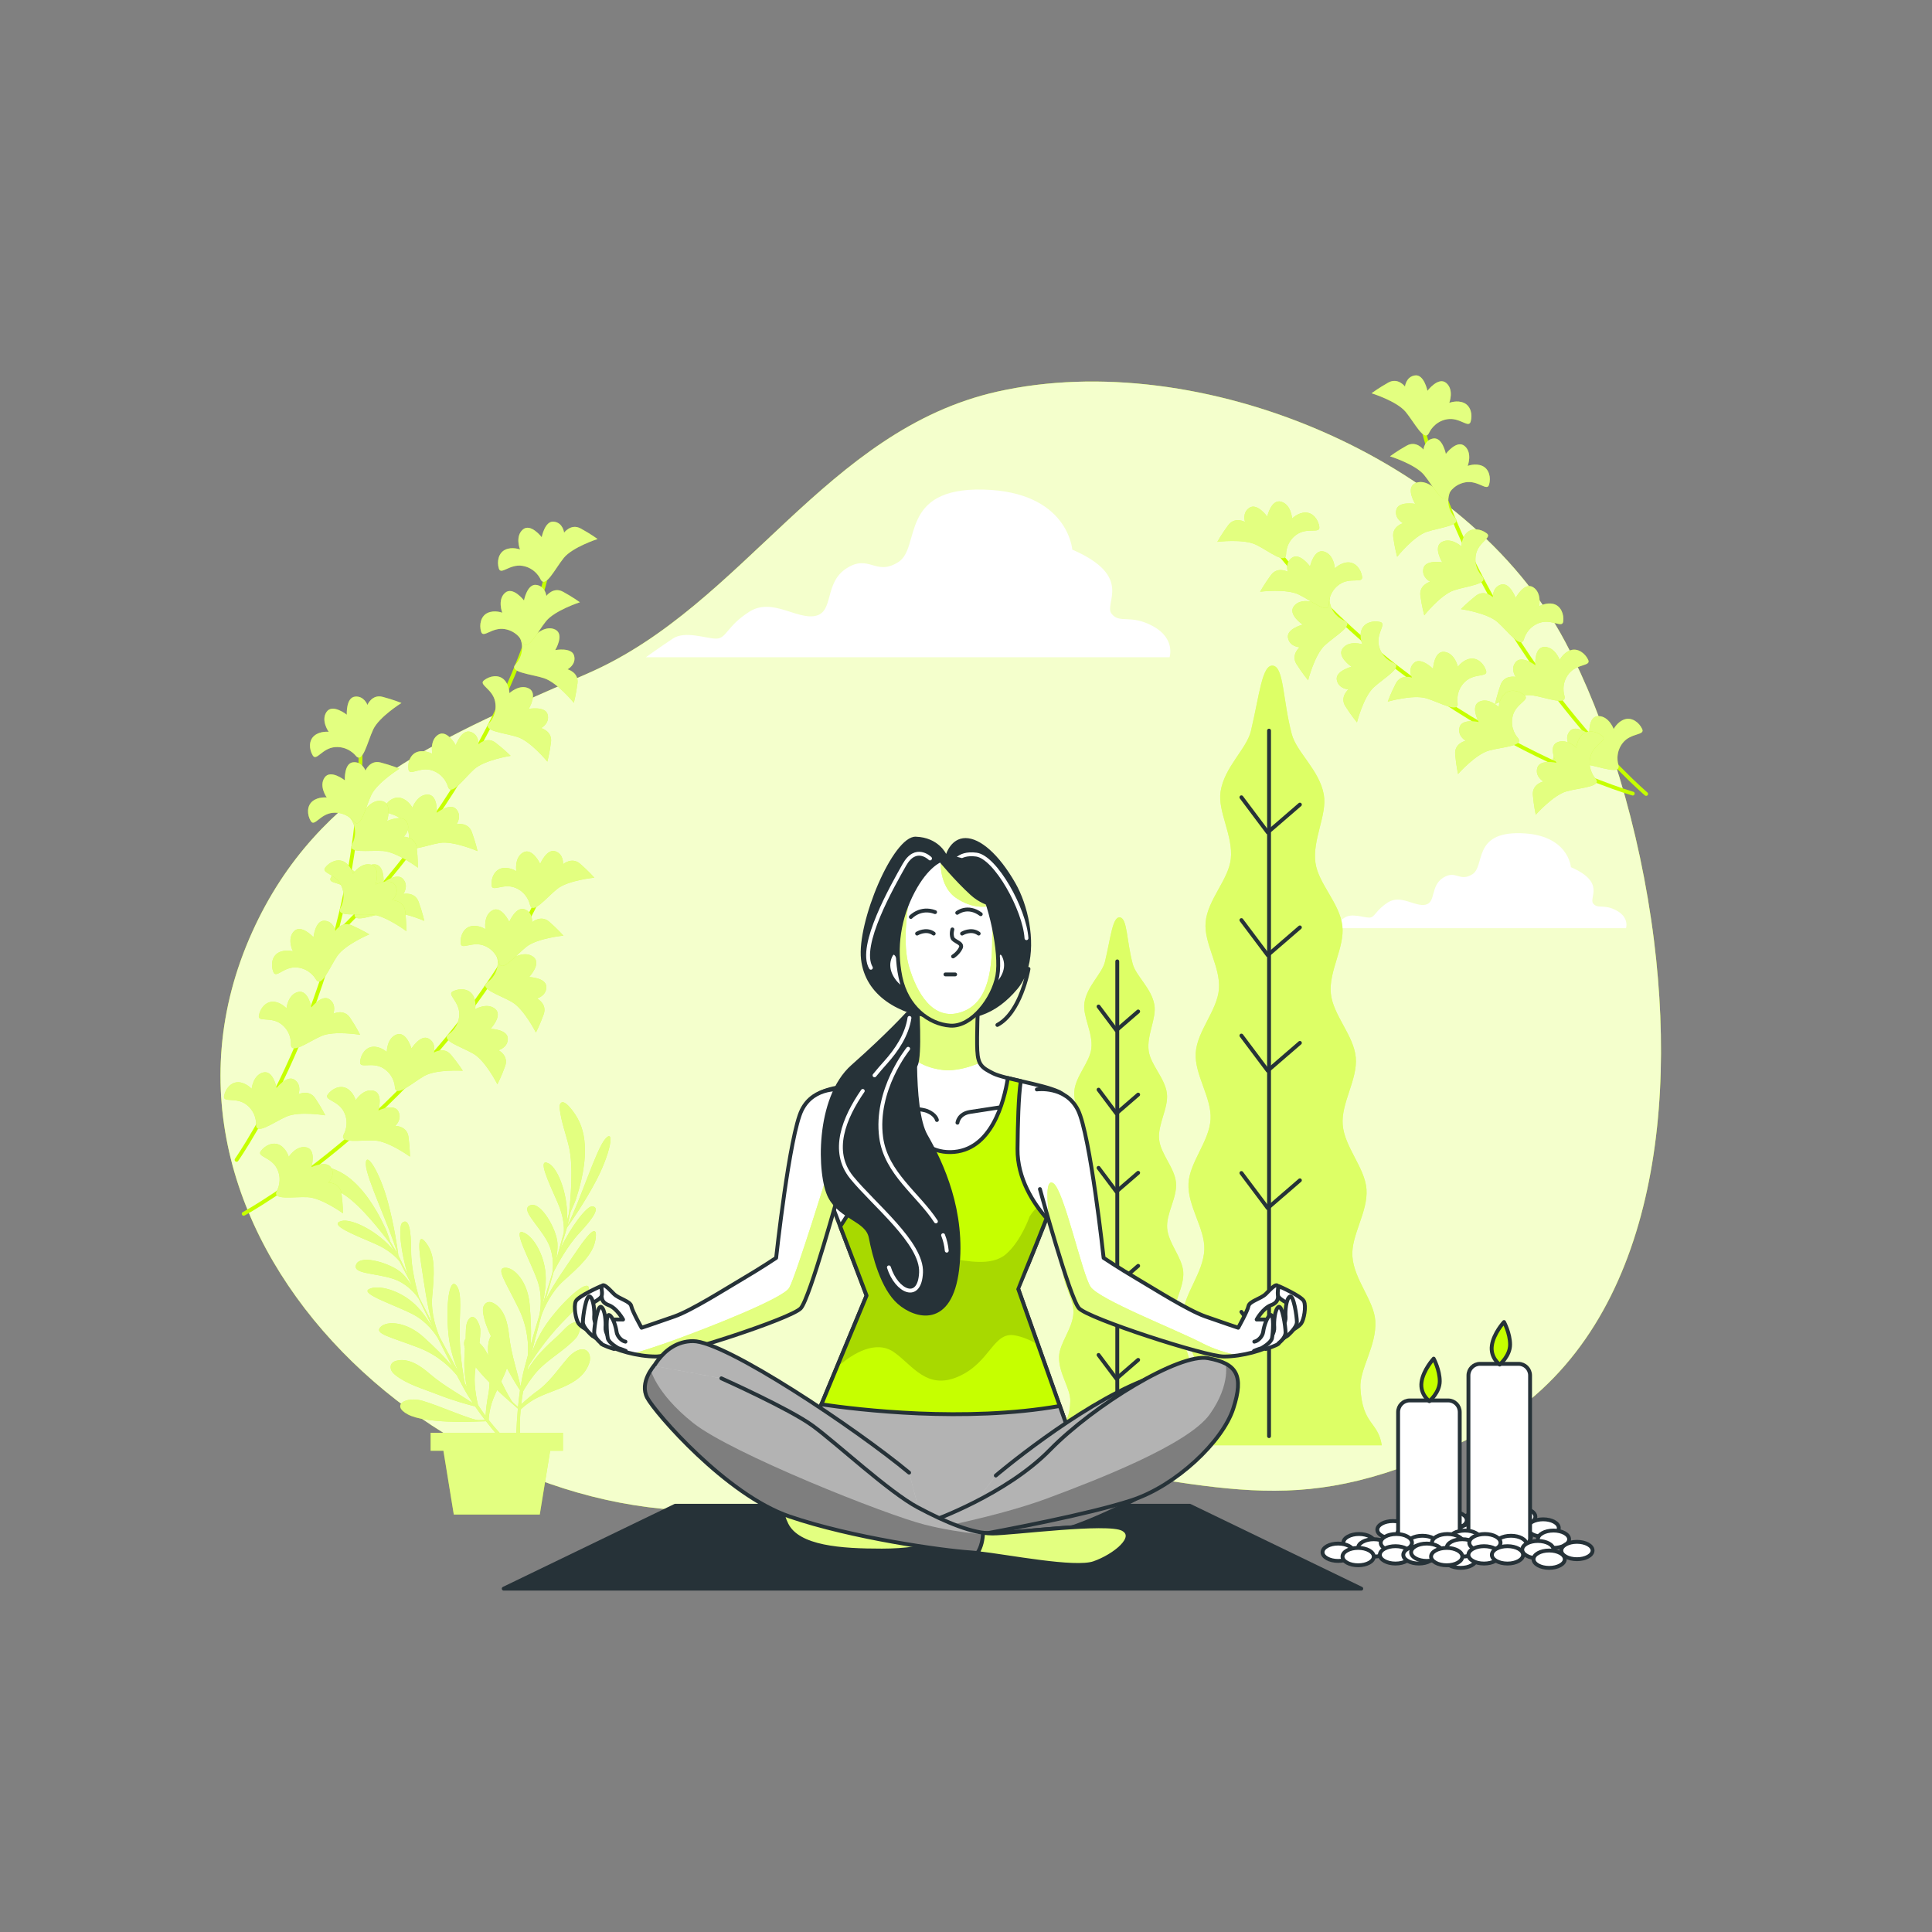 <?xml version="1.0" encoding="utf-8"?>
<!-- Generator: Adobe Illustrator 27.5.0, SVG Export Plug-In . SVG Version: 6.00 Build 0)  -->
<svg version="1.1" xmlns="http://www.w3.org/2000/svg" xmlns:xlink="http://www.w3.org/1999/xlink" x="0px" y="0px"
	 viewBox="0 0 500 500" style="enable-background:new 0 0 500 500;" xml:space="preserve">
<rect x="0" y="0" width="500" height="500" fill="#808080" stroke="none"/>
<g id="Background_Simple">
	<g>
		<path style="fill:#C6FF00;" d="M428.07,243.538c-3.649-29.38-12.469-57.498-22.961-77.368
			c-25.219-47.761-94.754-76.52-146.967-64.828c-44.495,9.964-65.594,55.11-105.648,72.764c-36.849,16.241-70.034,29.064-87.2,67.05
			c-36.265,80.253,54.53,160.088,131.785,148.747c24.381-3.579,46.107-15.026,71.183-11.793
			c50.866,6.558,67.852,15.905,112.621-6.112C424.994,350.304,434.46,294.984,428.07,243.538z"/>
		<path style="opacity:0.8;fill:#FFFFFF;" d="M428.07,243.538c-3.649-29.38-12.469-57.498-22.961-77.368
			c-25.219-47.761-94.754-76.52-146.967-64.828c-44.495,9.964-65.594,55.11-105.648,72.764c-36.849,16.241-70.034,29.064-87.2,67.05
			c-36.265,80.253,54.53,160.088,131.785,148.747c24.381-3.579,46.107-15.026,71.183-11.793
			c50.866,6.558,67.852,15.905,112.621-6.112C424.994,350.304,434.46,294.984,428.07,243.538z"/>
	</g>
</g>
<g id="Clouds_1_">
	<path style="fill:#FFFFFF;" d="M298.398,162.061c-5.893-3.214-8.572-0.536-10.715-3.214c-2.143-2.679,5.893-9.644-10.179-16.608
		c0,0-1.071-15-23.037-15.536c-21.965-0.536-16.072,15.001-21.965,18.751c-5.893,3.75-7.5-2.143-13.393,1.607
		c-5.893,3.75-3.215,11.25-8.036,12.322c-4.822,1.071-11.251-4.822-17.144-1.072c-5.893,3.75-5.893,6.965-8.572,6.965
		c-2.678,0-8.036-2.143-11.25,0c-3.214,2.143-6.965,4.822-6.965,4.822h135.541C302.684,170.098,304.291,165.276,298.398,162.061z"/>
	<path style="fill:#FFFFFF;" d="M418.385,235.656c-3.338-1.82-4.855-0.303-6.069-1.82c-1.214-1.517,3.338-5.462-5.765-9.407
		c0,0-0.607-8.496-13.048-8.8c-12.441-0.303-9.103,8.497-12.441,10.62c-3.338,2.124-4.248-1.214-7.586,0.91
		c-3.338,2.124-1.821,6.372-4.551,6.979c-2.731,0.607-6.372-2.731-9.71-0.607c-3.338,2.124-3.338,3.945-4.855,3.945
		c-1.517,0-4.552-1.214-6.372,0c-1.821,1.214-3.945,2.731-3.945,2.731h76.77C420.812,240.208,421.722,237.477,418.385,235.656z"/>
</g>
<g id="Trees">
	<g>
		<path style="fill:#C6FF00;" d="M306.48,374.035h51.125c-0.982-6.255-4.998-5.154-5.531-14.843
			c-0.268-4.88,4.248-10.919,3.857-17.33c-0.322-5.28-5.528-10.694-5.933-16.734c-0.365-5.451,4.079-11.501,3.647-17.376
			c-0.408-5.555-5.685-10.883-6.152-16.656c-0.456-5.632,3.896-11.743,3.383-17.435c-0.513-5.698-5.886-10.927-6.455-16.539
			c-0.585-5.77,3.625-11.982,2.981-17.505c-0.684-5.862-6.215-10.925-6.965-16.325c-0.835-6.013,3.082-12.437,2.166-17.629
			c-1.123-6.361-7.044-10.963-8.289-15.654c-2.321-8.743-2.031-17.17-4.771-17.718c-2.926-0.585-3.593,7.675-5.811,16.909
			c-1.114,4.637-6.904,9.338-7.855,15.702c-0.77,5.154,3.322,11.421,2.652,17.41c-0.6,5.362-5.991,10.518-6.516,16.348
			c-0.494,5.483,3.882,11.53,3.452,17.263c-0.418,5.572-5.65,10.887-6.011,16.547c-0.361,5.647,4.15,11.59,3.842,17.179
			c-0.316,5.727-5.451,11.136-5.715,16.648c-0.278,5.828,4.321,11.708,4.097,17.117c-0.248,5.991-5.313,11.481-5.5,16.719
			c-0.226,6.358,4.443,12.227,4.299,17.067c-0.313,10.508-5.123,8.331-5.296,16.787L306.48,374.035z"/>
		<path style="opacity:0.4;fill:#FFFFFF;" d="M306.48,374.035h51.125c-0.982-6.255-4.998-5.154-5.531-14.843
			c-0.268-4.88,4.248-10.919,3.857-17.33c-0.322-5.28-5.528-10.694-5.933-16.734c-0.365-5.451,4.079-11.501,3.647-17.376
			c-0.408-5.555-5.685-10.883-6.152-16.656c-0.456-5.632,3.896-11.743,3.383-17.435c-0.513-5.698-5.886-10.927-6.455-16.539
			c-0.585-5.77,3.625-11.982,2.981-17.505c-0.684-5.862-6.215-10.925-6.965-16.325c-0.835-6.013,3.082-12.437,2.166-17.629
			c-1.123-6.361-7.044-10.963-8.289-15.654c-2.321-8.743-2.031-17.17-4.771-17.718c-2.926-0.585-3.593,7.675-5.811,16.909
			c-1.114,4.637-6.904,9.338-7.855,15.702c-0.77,5.154,3.322,11.421,2.652,17.41c-0.6,5.362-5.991,10.518-6.516,16.348
			c-0.494,5.483,3.882,11.53,3.452,17.263c-0.418,5.572-5.65,10.887-6.011,16.547c-0.361,5.647,4.15,11.59,3.842,17.179
			c-0.316,5.727-5.451,11.136-5.715,16.648c-0.278,5.828,4.321,11.708,4.097,17.117c-0.248,5.991-5.313,11.481-5.5,16.719
			c-0.226,6.358,4.443,12.227,4.299,17.067c-0.313,10.508-5.123,8.331-5.296,16.787L306.48,374.035z"/>
		
			<line style="fill:none;stroke:#263238;stroke-linecap:round;stroke-linejoin:round;stroke-miterlimit:10;" x1="328.427" y1="189.092" x2="328.427" y2="371.674"/>
		<polyline style="fill:none;stroke:#263238;stroke-linecap:round;stroke-linejoin:round;stroke-miterlimit:10;" points="
			336.41,208.232 328.086,215.421 321.276,206.341 		"/>
		<polyline style="fill:none;stroke:#263238;stroke-linecap:round;stroke-linejoin:round;stroke-miterlimit:10;" points="
			336.41,240.012 328.086,247.201 321.276,238.121 		"/>
		<polyline style="fill:none;stroke:#263238;stroke-linecap:round;stroke-linejoin:round;stroke-miterlimit:10;" points="
			336.41,269.901 328.086,277.089 321.276,268.009 		"/>
		<polyline style="fill:none;stroke:#263238;stroke-linecap:round;stroke-linejoin:round;stroke-miterlimit:10;" points="
			336.41,305.464 328.086,312.652 321.276,303.573 		"/>
		<polyline style="fill:none;stroke:#263238;stroke-linecap:round;stroke-linejoin:round;stroke-miterlimit:10;" points="
			336.41,341.406 328.086,348.594 321.276,339.514 		"/>
	</g>
	<g>
		<path style="fill:#C6FF00;" d="M274.288,374.035h34.617c-0.665-4.235-3.384-3.49-3.745-10.051
			c-0.182-3.304,2.876-7.393,2.612-11.734c-0.218-3.576-3.743-7.241-4.017-11.331c-0.247-3.691,2.762-7.787,2.47-11.766
			c-0.276-3.761-3.849-7.369-4.166-11.278c-0.309-3.813,2.638-7.952,2.291-11.806c-0.347-3.858-3.985-7.399-4.371-11.199
			c-0.396-3.907,2.455-8.113,2.018-11.853c-0.463-3.969-4.208-7.398-4.716-11.054c-0.565-4.072,2.087-8.421,1.467-11.937
			c-0.761-4.307-4.769-7.423-5.613-10.6c-1.572-5.92-1.375-11.626-3.231-11.997c-1.982-0.396-2.433,5.197-3.935,11.449
			c-0.754,3.14-4.674,6.323-5.319,10.632c-0.522,3.49,2.25,7.733,1.796,11.788c-0.407,3.631-4.057,7.122-4.412,11.069
			c-0.334,3.713,2.629,7.807,2.337,11.689c-0.283,3.773-3.825,7.372-4.07,11.204c-0.244,3.824,2.81,7.848,2.602,11.632
			c-0.214,3.878-3.691,7.541-3.87,11.273c-0.188,3.946,2.926,7.928,2.774,11.59c-0.168,4.057-3.598,7.774-3.724,11.321
			c-0.153,4.305,3.008,8.279,2.911,11.556c-0.212,7.115-3.469,5.641-3.586,11.367L274.288,374.035z"/>
		<path style="opacity:0.4;fill:#FFFFFF;" d="M274.288,374.035h34.617c-0.665-4.235-3.384-3.49-3.745-10.051
			c-0.182-3.304,2.876-7.393,2.612-11.734c-0.218-3.576-3.743-7.241-4.017-11.331c-0.247-3.691,2.762-7.787,2.47-11.766
			c-0.276-3.761-3.849-7.369-4.166-11.278c-0.309-3.813,2.638-7.952,2.291-11.806c-0.347-3.858-3.985-7.399-4.371-11.199
			c-0.396-3.907,2.455-8.113,2.018-11.853c-0.463-3.969-4.208-7.398-4.716-11.054c-0.565-4.072,2.087-8.421,1.467-11.937
			c-0.761-4.307-4.769-7.423-5.613-10.6c-1.572-5.92-1.375-11.626-3.231-11.997c-1.982-0.396-2.433,5.197-3.935,11.449
			c-0.754,3.14-4.674,6.323-5.319,10.632c-0.522,3.49,2.25,7.733,1.796,11.788c-0.407,3.631-4.057,7.122-4.412,11.069
			c-0.334,3.713,2.629,7.807,2.337,11.689c-0.283,3.773-3.825,7.372-4.07,11.204c-0.244,3.824,2.81,7.848,2.602,11.632
			c-0.214,3.878-3.691,7.541-3.87,11.273c-0.188,3.946,2.926,7.928,2.774,11.59c-0.168,4.057-3.598,7.774-3.724,11.321
			c-0.153,4.305,3.008,8.279,2.911,11.556c-0.212,7.115-3.469,5.641-3.586,11.367L274.288,374.035z"/>
		
			<line style="fill:none;stroke:#263238;stroke-linecap:round;stroke-linejoin:round;stroke-miterlimit:10;" x1="289.149" y1="248.807" x2="289.149" y2="372.436"/>
		<polyline style="fill:none;stroke:#263238;stroke-linecap:round;stroke-linejoin:round;stroke-miterlimit:10;" points="
			294.555,261.767 288.919,266.635 284.307,260.487 		"/>
		<polyline style="fill:none;stroke:#263238;stroke-linecap:round;stroke-linejoin:round;stroke-miterlimit:10;" points="
			294.555,283.286 288.919,288.154 284.307,282.005 		"/>
		<polyline style="fill:none;stroke:#263238;stroke-linecap:round;stroke-linejoin:round;stroke-miterlimit:10;" points="
			294.555,303.524 288.919,308.391 284.307,302.243 		"/>
		<polyline style="fill:none;stroke:#263238;stroke-linecap:round;stroke-linejoin:round;stroke-miterlimit:10;" points="
			294.555,327.605 288.919,332.472 284.307,326.324 		"/>
		<polyline style="fill:none;stroke:#263238;stroke-linecap:round;stroke-linejoin:round;stroke-miterlimit:10;" points="
			294.555,351.941 288.919,356.809 284.307,350.66 		"/>
	</g>
</g>
<g id="Plants">
	<g>
		<path style="fill:#C6FF00;" d="M149.242,323.753c-2.565,3.801-6.135,8.745-8.041,12.712c0.728-2.616,1.433-5.088,2.082-7.321
			c0.975-1.914,3.586-6.754,6.6-9.98c3.829-4.098,5.465-6.731,3.404-6.96c-1.428-0.158-5.609,5.41-8.228,10.939
			c0.571-1.89,1.02-3.332,1.293-4.177c0.124-0.383,0.246-0.803,0.366-1.248c1.352-1.882,4.471-6.392,7.392-11.853
			c3.868-7.231,5.115-14.052,2.535-11.117c-2.375,2.702-6.509,16.128-9.791,22.45c0.277-1.087,0.538-2.293,0.774-3.48
			c0.464-1.15,1.072-2.316,1.421-3.377c0.535-1.629,1.007-3.281,1.387-4.953c0.592-2.613,0.977-5.295,0.943-7.98
			c-0.04-3.185-0.699-6.255-2.471-8.919c-0.446-0.67-3.161-4.729-3.998-2.641c-0.134,0.335-0.101,0.71-0.06,1.067
			c0.395,3.458,1.65,6.634,2.426,10.001c1.161,5.037,0.389,13.493-0.023,17.089c-0.149,0.568-0.337,1.276-0.555,2.093
			c0.541-6.267-2.174-13.693-4.69-14.991c-3.113-1.605-0.059,4.698,2.342,10.201c1.553,3.56,1.669,6.26,1.558,7.724
			c-0.491,1.808-1.053,3.842-1.638,5.9c-0.116,0.283-0.225,0.563-0.329,0.842c0.245-1.349,0.409-2.805,0.327-4.079
			c-0.231-3.596-4.306-10.797-7.009-9.781c-2.703,1.017,1.875,4.815,4.326,9.231c1.679,3.025,1.617,6.218,1.412,7.93
			c-0.029,0.163-0.053,0.323-0.074,0.481c-0.281,0.937-0.56,1.845-0.831,2.702c-0.635,2.009-1.226,3.902-1.791,5.747
			c0.54-2.227,1.091-5.324,0.906-8.197c-0.339-5.275-3.428-10.252-6-10.929c-2.571-0.677,2.315,7.916,3.95,12.746
			c1.234,3.647,0.747,7.197,0.434,8.718c-0.786,2.616-1.534,5.193-2.294,7.926c0.27-2.999,0.096-6.888-0.23-10.717
			c-0.498-5.866-3.989-9.614-6.386-9.46c-2.398,0.154,0.104,3.484,3.571,10.604c2.486,5.104,2.533,9.808,2.361,12.062
			c-0.313,1.151-0.629,2.334-0.955,3.57c-0.37,1.404-0.674,2.934-0.926,4.502c-0.348-1.396-0.866-3.441-1.47-5.696
			c-0.675-2.52-1.241-5.027-1.524-7.617c-0.327-2.991-1.114-6.723-4.047-8.28c-0.993-0.527-1.935-0.331-2.461,0.665
			c-0.323,0.614-0.285,1.348-0.175,2.03c0.323,2.004,1.098,3.955,1.993,5.857c-0.631,1.012-0.802,2.501-0.761,3.59
			c0.018,0.469,0.043,0.933,0.072,1.394c-0.256-0.474-0.502-0.913-0.735-1.302c-0.449-0.749-0.984-1.387-1.541-1.899
			c0.143-1.112,0.238-2.227,0.226-3.347c-0.015-1.456-1.705-5.163-3.243-2.415c-0.615,1.099-0.496,3.258-0.556,4.693
			c-0.423,0.394-0.546,1.203-0.193,2.482c-0.243,3.315-0.283,6.712,0.516,9.934c-0.176-0.308-0.352-0.617-0.528-0.927
			c-0.218-1.064-1.159-5.941-1.33-11.638c-0.193-6.453,0.837-11.753-0.922-13.739c-1.759-1.987-2.739,5.011-2.001,12.637
			c0.41,4.236,1.691,7.763,2.748,10.063c-1.724-3.099-3.429-6.258-5.042-9.308c-0.689-1.63-2.312-6.026-1.907-10.486
			c0.511-5.624,0.883-10.224-1.251-13.389c-2.135-3.165-2.583-1.112-1.535,5.485c0.719,4.529,1.484,10.578,2.798,14.779
			c-1.253-2.409-2.425-4.697-3.475-6.772c-0.594-2.065-1.988-7.384-1.987-11.799c0.002-5.609-0.599-8.65-2.262-7.41
			c-1.152,0.859-0.408,7.782,1.452,13.611c-0.872-1.771-1.529-3.132-1.906-3.935c-0.171-0.364-0.368-0.755-0.585-1.162
			c-0.296-2.298-1.095-7.723-2.686-13.708c-2.107-7.925-5.851-13.761-5.734-9.856c0.108,3.596,6.249,16.23,8.165,23.092
			c-0.54-0.984-1.171-2.043-1.809-3.072c-0.446-1.157-0.797-2.425-1.266-3.438c-0.721-1.556-1.503-3.086-2.367-4.567
			c-1.351-2.315-2.9-4.537-4.757-6.477c-2.203-2.301-4.78-4.094-7.893-4.833c-0.783-0.186-5.538-1.299-4.724,0.798
			c0.13,0.336,0.41,0.588,0.684,0.821c2.649,2.257,5.734,3.723,8.598,5.654c4.286,2.89,9.493,9.597,11.646,12.507
			c0.278,0.517,0.625,1.162,1.023,1.908c-3.882-4.95-10.934-8.525-13.659-7.756c-3.371,0.951,3.163,3.474,8.674,5.858
			c3.565,1.542,5.492,3.437,6.41,4.583c0.875,1.657,1.852,3.526,2.829,5.43c0.108,0.285,0.22,0.565,0.334,0.84
			c-0.742-1.154-1.616-2.329-2.545-3.205c-2.623-2.471-10.516-4.953-11.798-2.366c-1.282,2.588,4.656,2.24,9.462,3.795
			c3.292,1.065,5.426,3.441,6.444,4.832c0.09,0.139,0.182,0.272,0.274,0.402c0.434,0.877,0.85,1.73,1.237,2.542
			c0.907,1.901,1.767,3.689,2.614,5.423c-1.125-1.996-2.836-4.636-4.933-6.61c-3.848-3.624-9.502-5.154-11.844-3.894
			c-2.342,1.26,7.095,4.206,11.586,6.621c3.391,1.823,5.458,4.75,6.267,6.076c1.211,2.449,2.423,4.843,3.732,7.359
			c-1.849-2.377-4.631-5.1-7.482-7.677c-4.367-3.948-9.477-4.305-11.124-2.556c-1.647,1.749,2.454,2.476,9.847,5.313
			c5.3,2.034,8.545,5.44,9.957,7.206c0.557,1.055,1.133,2.135,1.738,3.261c0.688,1.279,1.509,2.604,2.395,3.923
			c-1.207-0.783-2.982-1.924-4.962-3.16c-2.213-1.381-4.338-2.827-6.313-4.527c-2.28-1.963-5.402-4.154-8.608-3.29
			c-1.085,0.292-1.641,1.079-1.345,2.165c0.182,0.669,0.712,1.18,1.257,1.603c3.025,2.347,7.093,3.474,10.614,4.86
			c4.346,1.71,8.138,2.728,9.912,3.162c0.832,1.201,1.707,2.385,2.578,3.516c-0.248,0.007-0.71,0.021-1.581,0.047
			c-1.868,0.056-10.311-3.77-14.597-5.001c-4.286-1.231-8.295,1.099-3.804,3.513c4.491,2.415,16.713,1.878,16.713,1.878l3.525-0.106
			c0.825,1.062,1.64,2.068,2.404,2.988h-16.74v4.642h3.306l2.687,16.515h22.251l2.687-16.515h3.306v-4.642h-11.1
			c-0.08-1.575-0.064-3.561,0.164-6.014c0.272-0.307,0.927-0.933,2.445-1.981c4.87-3.365,13.13-3.644,15.324-10.121
			c0.53-1.566-0.07-3.567-1.939-3.482c-1.341,0.062-2.766,1.241-3.602,2.207c-2.786,3.219-4.884,6.554-8.506,8.993
			c-0.164,0.111-2.449,1.93-3.582,3.056c0.122-1.054,0.282-2.183,0.486-3.392c0.877-1.548,1.88-3.047,2.991-4.427
			c2.963-3.68,7.473-5.839,10.682-9.347c0.982-1.074,2.277-4.938-0.722-3.978c-1.337,0.428-2.909,2.446-3.948,3.373
			c-2.951,2.631-5.955,5.482-7.898,8.973c0.082-0.345,0.164-0.691,0.247-1.038c0.567-0.927,3.208-5.133,6.971-9.414
			c4.262-4.849,8.633-8.019,8.703-10.672c0.07-2.653-5.422,1.793-10.087,7.871c-2.591,3.377-4.062,6.828-4.859,9.231
			c0.854-3.442,1.764-6.914,2.667-10.245c0.608-1.662,2.423-5.983,5.763-8.966c4.212-3.762,7.623-6.87,8.223-10.641
			C154.707,317.021,152.978,318.216,149.242,323.753z M125.672,366.434c-0.63-0.854-1.284-1.788-1.959-2.811
			c-0.415-1.73-0.705-3.51-0.835-5.277c-0.112-1.524,0.005-3.041,0.21-4.558c1.099,1.387,2.38,2.78,3.604,4.026
			c-0.039,1.292-0.177,2.598-0.487,3.943C126.16,361.949,125.731,364.838,125.672,366.434z M129.283,370.805
			c-0.854-0.91-1.791-1.993-2.806-3.305c-0.01-0.41,0.041-1.314,0.435-3.116c0.337-1.542,1-3.089,1.738-4.646
			c1.569,1.492,2.728,2.483,2.728,2.483l2.648,2.328c-0.21,2.317-0.331,4.492-0.401,6.256H129.283z M134.065,364.131
			c-0.187-0.164-0.534-0.469-1.188-1.044c-0.678-0.596-1.861-2.905-3.161-5.563c0.548-1.142,1.071-2.291,1.475-3.449
			c1.401,2.608,2.671,4.632,3.388,5.727C134.369,361.247,134.2,362.71,134.065,364.131z"/>
		<path style="opacity:0.5;fill:#FFFFFF;" d="M149.242,323.753c-2.565,3.801-6.135,8.745-8.041,12.712
			c0.728-2.616,1.433-5.088,2.082-7.321c0.975-1.914,3.586-6.754,6.6-9.98c3.829-4.098,5.465-6.731,3.404-6.96
			c-1.428-0.158-5.609,5.41-8.228,10.939c0.571-1.89,1.02-3.332,1.293-4.177c0.124-0.383,0.246-0.803,0.366-1.248
			c1.352-1.882,4.471-6.392,7.392-11.853c3.868-7.231,5.115-14.052,2.535-11.117c-2.375,2.702-6.509,16.128-9.791,22.45
			c0.277-1.087,0.538-2.293,0.774-3.48c0.464-1.15,1.072-2.316,1.421-3.377c0.535-1.629,1.007-3.281,1.387-4.953
			c0.592-2.613,0.977-5.295,0.943-7.98c-0.04-3.185-0.699-6.255-2.471-8.919c-0.446-0.67-3.161-4.729-3.998-2.641
			c-0.134,0.335-0.101,0.71-0.06,1.067c0.395,3.458,1.65,6.634,2.426,10.001c1.161,5.037,0.389,13.493-0.023,17.089
			c-0.149,0.568-0.337,1.276-0.555,2.093c0.541-6.267-2.174-13.693-4.69-14.991c-3.113-1.605-0.059,4.698,2.342,10.201
			c1.553,3.56,1.669,6.26,1.558,7.724c-0.491,1.808-1.053,3.842-1.638,5.9c-0.116,0.283-0.225,0.563-0.329,0.842
			c0.245-1.349,0.409-2.805,0.327-4.079c-0.231-3.596-4.306-10.797-7.009-9.781c-2.703,1.017,1.875,4.815,4.326,9.231
			c1.679,3.025,1.617,6.218,1.412,7.93c-0.029,0.163-0.053,0.323-0.074,0.481c-0.281,0.937-0.56,1.845-0.831,2.702
			c-0.635,2.009-1.226,3.902-1.791,5.747c0.54-2.227,1.091-5.324,0.906-8.197c-0.339-5.275-3.428-10.252-6-10.929
			c-2.571-0.677,2.315,7.916,3.95,12.746c1.234,3.647,0.747,7.197,0.434,8.718c-0.786,2.616-1.534,5.193-2.294,7.926
			c0.27-2.999,0.096-6.888-0.23-10.717c-0.498-5.866-3.989-9.614-6.386-9.46c-2.398,0.154,0.104,3.484,3.571,10.604
			c2.486,5.104,2.533,9.808,2.361,12.062c-0.313,1.151-0.629,2.334-0.955,3.57c-0.37,1.404-0.674,2.934-0.926,4.502
			c-0.348-1.396-0.866-3.441-1.47-5.696c-0.675-2.52-1.241-5.027-1.524-7.617c-0.327-2.991-1.114-6.723-4.047-8.28
			c-0.993-0.527-1.935-0.331-2.461,0.665c-0.323,0.614-0.285,1.348-0.175,2.03c0.323,2.004,1.098,3.955,1.993,5.857
			c-0.631,1.012-0.802,2.501-0.761,3.59c0.018,0.469,0.043,0.933,0.072,1.394c-0.256-0.474-0.502-0.913-0.735-1.302
			c-0.449-0.749-0.984-1.387-1.541-1.899c0.143-1.112,0.238-2.227,0.226-3.347c-0.015-1.456-1.705-5.163-3.243-2.415
			c-0.615,1.099-0.496,3.258-0.556,4.693c-0.423,0.394-0.546,1.203-0.193,2.482c-0.243,3.315-0.283,6.712,0.516,9.934
			c-0.176-0.308-0.352-0.617-0.528-0.927c-0.218-1.064-1.159-5.941-1.33-11.638c-0.193-6.453,0.837-11.753-0.922-13.739
			c-1.759-1.987-2.739,5.011-2.001,12.637c0.41,4.236,1.691,7.763,2.748,10.063c-1.724-3.099-3.429-6.258-5.042-9.308
			c-0.689-1.63-2.312-6.026-1.907-10.486c0.511-5.624,0.883-10.224-1.251-13.389c-2.135-3.165-2.583-1.112-1.535,5.485
			c0.719,4.529,1.484,10.578,2.798,14.779c-1.253-2.409-2.425-4.697-3.475-6.772c-0.594-2.065-1.988-7.384-1.987-11.799
			c0.002-5.609-0.599-8.65-2.262-7.41c-1.152,0.859-0.408,7.782,1.452,13.611c-0.872-1.771-1.529-3.132-1.906-3.935
			c-0.171-0.364-0.368-0.755-0.585-1.162c-0.296-2.298-1.095-7.723-2.686-13.708c-2.107-7.925-5.851-13.761-5.734-9.856
			c0.108,3.596,6.249,16.23,8.165,23.092c-0.54-0.984-1.171-2.043-1.809-3.072c-0.446-1.157-0.797-2.425-1.266-3.438
			c-0.721-1.556-1.503-3.086-2.367-4.567c-1.351-2.315-2.9-4.537-4.757-6.477c-2.203-2.301-4.78-4.094-7.893-4.833
			c-0.783-0.186-5.538-1.299-4.724,0.798c0.13,0.336,0.41,0.588,0.684,0.821c2.649,2.257,5.734,3.723,8.598,5.654
			c4.286,2.89,9.493,9.597,11.646,12.507c0.278,0.517,0.625,1.162,1.023,1.908c-3.882-4.95-10.934-8.525-13.659-7.756
			c-3.371,0.951,3.163,3.474,8.674,5.858c3.565,1.542,5.492,3.437,6.41,4.583c0.875,1.657,1.852,3.526,2.829,5.43
			c0.108,0.285,0.22,0.565,0.334,0.84c-0.742-1.154-1.616-2.329-2.545-3.205c-2.623-2.471-10.516-4.953-11.798-2.366
			c-1.282,2.588,4.656,2.24,9.462,3.795c3.292,1.065,5.426,3.441,6.444,4.832c0.09,0.139,0.182,0.272,0.274,0.402
			c0.434,0.877,0.85,1.73,1.237,2.542c0.907,1.901,1.767,3.689,2.614,5.423c-1.125-1.996-2.836-4.636-4.933-6.61
			c-3.848-3.624-9.502-5.154-11.844-3.894c-2.342,1.26,7.095,4.206,11.586,6.621c3.391,1.823,5.458,4.75,6.267,6.076
			c1.211,2.449,2.423,4.843,3.732,7.359c-1.849-2.377-4.631-5.1-7.482-7.677c-4.367-3.948-9.477-4.305-11.124-2.556
			c-1.647,1.749,2.454,2.476,9.847,5.313c5.3,2.034,8.545,5.44,9.957,7.206c0.557,1.055,1.133,2.135,1.738,3.261
			c0.688,1.279,1.509,2.604,2.395,3.923c-1.207-0.783-2.982-1.924-4.962-3.16c-2.213-1.381-4.338-2.827-6.313-4.527
			c-2.28-1.963-5.402-4.154-8.608-3.29c-1.085,0.292-1.641,1.079-1.345,2.165c0.182,0.669,0.712,1.18,1.257,1.603
			c3.025,2.347,7.093,3.474,10.614,4.86c4.346,1.71,8.138,2.728,9.912,3.162c0.832,1.201,1.707,2.385,2.578,3.516
			c-0.248,0.007-0.71,0.021-1.581,0.047c-1.868,0.056-10.311-3.77-14.597-5.001c-4.286-1.231-8.295,1.099-3.804,3.513
			c4.491,2.415,16.713,1.878,16.713,1.878l3.525-0.106c0.825,1.062,1.64,2.068,2.404,2.988h-16.74v4.642h3.306l2.687,16.515h22.251
			l2.687-16.515h3.306v-4.642h-11.1c-0.08-1.575-0.064-3.561,0.164-6.014c0.272-0.307,0.927-0.933,2.445-1.981
			c4.87-3.365,13.13-3.644,15.324-10.121c0.53-1.566-0.07-3.567-1.939-3.482c-1.341,0.062-2.766,1.241-3.602,2.207
			c-2.786,3.219-4.884,6.554-8.506,8.993c-0.164,0.111-2.449,1.93-3.582,3.056c0.122-1.054,0.282-2.183,0.486-3.392
			c0.877-1.548,1.88-3.047,2.991-4.427c2.963-3.68,7.473-5.839,10.682-9.347c0.982-1.074,2.277-4.938-0.722-3.978
			c-1.337,0.428-2.909,2.446-3.948,3.373c-2.951,2.631-5.955,5.482-7.898,8.973c0.082-0.345,0.164-0.691,0.247-1.038
			c0.567-0.927,3.208-5.133,6.971-9.414c4.262-4.849,8.633-8.019,8.703-10.672c0.07-2.653-5.422,1.793-10.087,7.871
			c-2.591,3.377-4.062,6.828-4.859,9.231c0.854-3.442,1.764-6.914,2.667-10.245c0.608-1.662,2.423-5.983,5.763-8.966
			c4.212-3.762,7.623-6.87,8.223-10.641C154.707,317.021,152.978,318.216,149.242,323.753z M125.672,366.434
			c-0.63-0.854-1.284-1.788-1.959-2.811c-0.415-1.73-0.705-3.51-0.835-5.277c-0.112-1.524,0.005-3.041,0.21-4.558
			c1.099,1.387,2.38,2.78,3.604,4.026c-0.039,1.292-0.177,2.598-0.487,3.943C126.16,361.949,125.731,364.838,125.672,366.434z
			 M129.283,370.805c-0.854-0.91-1.791-1.993-2.806-3.305c-0.01-0.41,0.041-1.314,0.435-3.116c0.337-1.542,1-3.089,1.738-4.646
			c1.569,1.492,2.728,2.483,2.728,2.483l2.648,2.328c-0.21,2.317-0.331,4.492-0.401,6.256H129.283z M134.065,364.131
			c-0.187-0.164-0.534-0.469-1.188-1.044c-0.678-0.596-1.861-2.905-3.161-5.563c0.548-1.142,1.071-2.291,1.475-3.449
			c1.401,2.608,2.671,4.632,3.388,5.727C134.369,361.247,134.2,362.71,134.065,364.131z"/>
	</g>
	<g>
		<path style="fill:none;stroke:#C6FF00;stroke-linecap:round;stroke-linejoin:round;stroke-miterlimit:10;" d="M84.75,243.963
			c0,0,41.859-36.285,56.677-95.1"/>
		<g>
			<path style="fill:#C6FF00;" d="M91.874,236.247c0,0,0.911-2.92-1.224-5.557s-5.84-1.821-5.055-3.548s2.619-3.102,4.49-2.543
				c1.871,0.559,2.876,2.474,2.876,2.474s1.2-3.372,3.916-3.388c2.716-0.016,2.399,4.716,2.399,4.716s3.482-2.71,5.043-0.917
				c1.56,1.793,0.075,3.868,0.075,3.868s2.964-0.653,3.947,2.044c0.983,2.697,1.472,4.92,1.472,4.92s-6.229-2.707-9.79-2.117
				C96.461,236.79,90.963,239.167,91.874,236.247z"/>
			<path style="opacity:0.5;fill:#FFFFFF;" d="M91.874,236.247c0,0,0.911-2.92-1.224-5.557s-5.84-1.821-5.055-3.548
				s2.619-3.102,4.49-2.543c1.871,0.559,2.876,2.474,2.876,2.474s1.2-3.372,3.916-3.388c2.716-0.016,2.399,4.716,2.399,4.716
				s3.482-2.71,5.043-0.917c1.56,1.793,0.075,3.868,0.075,3.868s2.964-0.653,3.947,2.044c0.983,2.697,1.472,4.92,1.472,4.92
				s-6.229-2.707-9.79-2.117C96.461,236.79,90.963,239.167,91.874,236.247z"/>
		</g>
		<g>
			<path style="fill:#C6FF00;" d="M105.646,218.195c0,0,0.911-2.92-1.224-5.557s-5.84-1.821-5.055-3.548
				c0.785-1.727,2.619-3.102,4.49-2.543c1.871,0.559,2.876,2.474,2.876,2.474s1.2-3.372,3.915-3.388
				c2.716-0.016,2.399,4.716,2.399,4.716s3.482-2.71,5.043-0.917c1.56,1.793,0.075,3.868,0.075,3.868s2.964-0.653,3.947,2.044
				c0.983,2.697,1.472,4.92,1.472,4.92s-6.229-2.707-9.79-2.117C110.233,218.738,104.735,221.115,105.646,218.195z"/>
			<path style="opacity:0.5;fill:#FFFFFF;" d="M105.646,218.195c0,0,0.911-2.92-1.224-5.557s-5.84-1.821-5.055-3.548
				c0.785-1.727,2.619-3.102,4.49-2.543c1.871,0.559,2.876,2.474,2.876,2.474s1.2-3.372,3.915-3.388
				c2.716-0.016,2.399,4.716,2.399,4.716s3.482-2.71,5.043-0.917c1.56,1.793,0.075,3.868,0.075,3.868s2.964-0.653,3.947,2.044
				c0.983,2.697,1.472,4.92,1.472,4.92s-6.229-2.707-9.79-2.117C110.233,218.738,104.735,221.115,105.646,218.195z"/>
		</g>
		<g>
			<path style="fill:#C6FF00;" d="M115.883,203.438c0,0-0.79-2.955-4.004-4.044c-3.214-1.089-5.91,1.58-6.169-0.299
				c-0.259-1.879,0.557-4.021,2.437-4.548c1.881-0.527,3.753,0.555,3.753,0.555s-0.787-3.492,1.501-4.955
				c2.288-1.464,4.547,2.706,4.547,2.706s1.496-4.151,3.773-3.468c2.277,0.682,2.13,3.23,2.13,3.23s2.157-2.135,4.428-0.38
				c2.271,1.755,3.873,3.373,3.873,3.373s-6.712,1.039-9.407,3.44S116.673,206.393,115.883,203.438z"/>
			<path style="opacity:0.5;fill:#FFFFFF;" d="M115.883,203.438c0,0-0.79-2.955-4.004-4.044c-3.214-1.089-5.91,1.58-6.169-0.299
				c-0.259-1.879,0.557-4.021,2.437-4.548c1.881-0.527,3.753,0.555,3.753,0.555s-0.787-3.492,1.501-4.955
				c2.288-1.464,4.547,2.706,4.547,2.706s1.496-4.151,3.773-3.468c2.277,0.682,2.13,3.23,2.13,3.23s2.157-2.135,4.428-0.38
				c2.271,1.755,3.873,3.373,3.873,3.373s-6.712,1.039-9.407,3.44S116.673,206.393,115.883,203.438z"/>
		</g>
		<g>
			<path style="fill:#C6FF00;" d="M126.664,187.039c0,0,2.148-2.177,1.461-5.5c-0.687-3.323-4.354-4.297-2.864-5.472
				c1.49-1.174,3.75-1.555,5.156-0.2c1.406,1.355,1.421,3.518,1.421,3.518s2.613-2.446,5.033-1.214
				c2.42,1.232-0.032,5.291-0.032,5.291s4.337-0.811,4.901,1.498c0.564,2.309-1.707,3.472-1.707,3.472s2.933,0.779,2.569,3.627
				c-0.364,2.847-0.948,5.047-0.948,5.047s-4.294-5.262-7.729-6.371C130.491,189.626,124.515,189.216,126.664,187.039z"/>
			<path style="opacity:0.5;fill:#FFFFFF;" d="M126.664,187.039c0,0,2.148-2.177,1.461-5.5c-0.687-3.323-4.354-4.297-2.864-5.472
				c1.49-1.174,3.75-1.555,5.156-0.2c1.406,1.355,1.421,3.518,1.421,3.518s2.613-2.446,5.033-1.214
				c2.42,1.232-0.032,5.291-0.032,5.291s4.337-0.811,4.901,1.498c0.564,2.309-1.707,3.472-1.707,3.472s2.933,0.779,2.569,3.627
				c-0.364,2.847-0.948,5.047-0.948,5.047s-4.294-5.262-7.729-6.371C130.491,189.626,124.515,189.216,126.664,187.039z"/>
		</g>
		<g>
			<path style="fill:#C6FF00;" d="M133.516,171.819c0,0,2.148-2.177,1.461-5.5c-0.687-3.323-4.354-4.297-2.864-5.471
				c1.49-1.174,3.75-1.555,5.156-0.2c1.406,1.355,1.421,3.518,1.421,3.518s2.613-2.446,5.033-1.215
				c2.421,1.232-0.032,5.291-0.032,5.291s4.337-0.811,4.901,1.498c0.564,2.309-1.707,3.472-1.707,3.472s2.933,0.779,2.57,3.627
				c-0.364,2.847-0.948,5.047-0.948,5.047s-4.294-5.262-7.729-6.371C137.343,174.406,131.368,173.996,133.516,171.819z"/>
			<path style="opacity:0.5;fill:#FFFFFF;" d="M133.516,171.819c0,0,2.148-2.177,1.461-5.5c-0.687-3.323-4.354-4.297-2.864-5.471
				c1.49-1.174,3.75-1.555,5.156-0.2c1.406,1.355,1.421,3.518,1.421,3.518s2.613-2.446,5.033-1.215
				c2.421,1.232-0.032,5.291-0.032,5.291s4.337-0.811,4.901,1.498c0.564,2.309-1.707,3.472-1.707,3.472s2.933,0.779,2.57,3.627
				c-0.364,2.847-0.948,5.047-0.948,5.047s-4.294-5.262-7.729-6.371C137.343,174.406,131.368,173.996,133.516,171.819z"/>
		</g>
		<g>
			<path style="fill:#C6FF00;" d="M135.245,166.172c0,0-1.248-2.793-4.593-3.359c-3.346-0.567-5.585,2.495-6.138,0.681
				c-0.553-1.814-0.087-4.059,1.687-4.877c1.773-0.818,3.793-0.046,3.793-0.046s-1.33-3.323,0.697-5.13
				c2.027-1.808,4.918,1.952,4.918,1.952s0.82-4.335,3.177-4.022c2.356,0.313,2.614,2.852,2.614,2.852s1.792-2.45,4.312-1.076
				c2.521,1.374,4.358,2.717,4.358,2.717s-6.463,2.089-8.743,4.886C139.046,163.546,136.493,168.965,135.245,166.172z"/>
			<path style="opacity:0.5;fill:#FFFFFF;" d="M135.245,166.172c0,0-1.248-2.793-4.593-3.359c-3.346-0.567-5.585,2.495-6.138,0.681
				c-0.553-1.814-0.087-4.059,1.687-4.877c1.773-0.818,3.793-0.046,3.793-0.046s-1.33-3.323,0.697-5.13
				c2.027-1.808,4.918,1.952,4.918,1.952s0.82-4.335,3.177-4.022c2.356,0.313,2.614,2.852,2.614,2.852s1.792-2.45,4.312-1.076
				c2.521,1.374,4.358,2.717,4.358,2.717s-6.463,2.089-8.743,4.886C139.046,163.546,136.493,168.965,135.245,166.172z"/>
		</g>
		<g>
			<path style="fill:#C6FF00;" d="M139.83,149.802c0,0-1.248-2.793-4.593-3.359c-3.346-0.567-5.585,2.495-6.138,0.681
				c-0.553-1.814-0.087-4.059,1.687-4.877c1.773-0.818,3.794-0.046,3.794-0.046s-1.33-3.323,0.697-5.13
				c2.027-1.808,4.918,1.952,4.918,1.952s0.82-4.335,3.177-4.022c2.356,0.313,2.614,2.852,2.614,2.852s1.792-2.45,4.312-1.076
				c2.521,1.373,4.358,2.717,4.358,2.717s-6.463,2.089-8.743,4.886C143.631,147.177,141.078,152.595,139.83,149.802z"/>
			<path style="opacity:0.5;fill:#FFFFFF;" d="M139.83,149.802c0,0-1.248-2.793-4.593-3.359c-3.346-0.567-5.585,2.495-6.138,0.681
				c-0.553-1.814-0.087-4.059,1.687-4.877c1.773-0.818,3.794-0.046,3.794-0.046s-1.33-3.323,0.697-5.13
				c2.027-1.808,4.918,1.952,4.918,1.952s0.82-4.335,3.177-4.022c2.356,0.313,2.614,2.852,2.614,2.852s1.792-2.45,4.312-1.076
				c2.521,1.373,4.358,2.717,4.358,2.717s-6.463,2.089-8.743,4.886C143.631,147.177,141.078,152.595,139.83,149.802z"/>
		</g>
	</g>
	<g>
		<path style="fill:none;stroke:#C6FF00;stroke-linecap:round;stroke-linejoin:round;stroke-miterlimit:10;" d="M63.071,314.127
			c0,0,48.685-26.429,75.81-80.679"/>
		<g>
			<path style="fill:#C6FF00;" d="M71.688,308.124c0,0,1.518-2.656,0-5.691s-5.311-3.035-4.173-4.553
				c1.138-1.517,3.225-2.466,4.932-1.517c1.707,0.948,2.276,3.035,2.276,3.035s1.897-3.035,4.553-2.466
				c2.656,0.569,1.328,5.122,1.328,5.122s3.984-1.897,5.122,0.19c1.138,2.087-0.759,3.794-0.759,3.794s3.035,0,3.414,2.845
				c0.379,2.845,0.379,5.122,0.379,5.122s-5.501-3.983-9.105-4.173C76.051,309.641,70.17,310.78,71.688,308.124z"/>
			<path style="opacity:0.5;fill:#FFFFFF;" d="M71.688,308.124c0,0,1.518-2.656,0-5.691s-5.311-3.035-4.173-4.553
				c1.138-1.517,3.225-2.466,4.932-1.517c1.707,0.948,2.276,3.035,2.276,3.035s1.897-3.035,4.553-2.466
				c2.656,0.569,1.328,5.122,1.328,5.122s3.984-1.897,5.122,0.19c1.138,2.087-0.759,3.794-0.759,3.794s3.035,0,3.414,2.845
				c0.379,2.845,0.379,5.122,0.379,5.122s-5.501-3.983-9.105-4.173C76.051,309.641,70.17,310.78,71.688,308.124z"/>
		</g>
		<g>
			<path style="fill:#C6FF00;" d="M89.021,293.457c0,0,1.518-2.656,0-5.691c-1.518-3.035-5.311-3.035-4.173-4.553
				c1.138-1.518,3.225-2.466,4.932-1.518c1.707,0.949,2.276,3.035,2.276,3.035s1.897-3.035,4.553-2.466
				c2.656,0.569,1.328,5.122,1.328,5.122s3.983-1.897,5.122,0.19c1.138,2.087-0.759,3.794-0.759,3.794s3.035,0,3.414,2.845
				s0.379,5.122,0.379,5.122s-5.501-3.984-9.105-4.173C93.384,294.975,87.504,296.113,89.021,293.457z"/>
			<path style="opacity:0.5;fill:#FFFFFF;" d="M89.021,293.457c0,0,1.518-2.656,0-5.691c-1.518-3.035-5.311-3.035-4.173-4.553
				c1.138-1.518,3.225-2.466,4.932-1.518c1.707,0.949,2.276,3.035,2.276,3.035s1.897-3.035,4.553-2.466
				c2.656,0.569,1.328,5.122,1.328,5.122s3.983-1.897,5.122,0.19c1.138,2.087-0.759,3.794-0.759,3.794s3.035,0,3.414,2.845
				s0.379,5.122,0.379,5.122s-5.501-3.984-9.105-4.173C93.384,294.975,87.504,296.113,89.021,293.457z"/>
		</g>
		<g>
			<path style="fill:#C6FF00;" d="M102.194,281.249c0,0-0.136-3.056-3.04-4.811c-2.904-1.755-6.111,0.271-5.96-1.62
				c0.152-1.891,1.409-3.807,3.359-3.917c1.95-0.11,3.546,1.35,3.546,1.35s-0.018-3.579,2.532-4.516
				c2.549-0.937,3.858,3.621,3.858,3.621s2.354-3.732,4.431-2.575c2.077,1.156,1.385,3.613,1.385,3.613s2.566-1.621,4.406,0.582
				c1.841,2.203,3.057,4.127,3.057,4.127s-6.778-0.429-9.927,1.336C106.693,280.201,102.33,284.304,102.194,281.249z"/>
			<path style="opacity:0.5;fill:#FFFFFF;" d="M102.194,281.249c0,0-0.136-3.056-3.04-4.811c-2.904-1.755-6.111,0.271-5.96-1.62
				c0.152-1.891,1.409-3.807,3.359-3.917c1.95-0.11,3.546,1.35,3.546,1.35s-0.018-3.579,2.532-4.516
				c2.549-0.937,3.858,3.621,3.858,3.621s2.354-3.732,4.431-2.575c2.077,1.156,1.385,3.613,1.385,3.613s2.566-1.621,4.406,0.582
				c1.841,2.203,3.057,4.127,3.057,4.127s-6.778-0.429-9.927,1.336C106.693,280.201,102.33,284.304,102.194,281.249z"/>
		</g>
		<g>
			<path style="fill:#C6FF00;" d="M116.25,267.553c0,0,2.567-1.664,2.61-5.057c0.044-3.393-3.328-5.133-1.62-5.96
				c1.707-0.826,3.997-0.712,5.079,0.914c1.082,1.626,0.631,3.741,0.631,3.741s3.078-1.827,5.176-0.103
				c2.099,1.724-1.169,5.16-1.169,5.16s4.41,0.142,4.464,2.518s-2.414,3.023-2.414,3.023s2.697,1.392,1.729,4.095
				c-0.968,2.702-2.012,4.725-2.012,4.725s-3.061-6.063-6.177-7.885C119.431,270.903,113.684,269.217,116.25,267.553z"/>
			<path style="opacity:0.5;fill:#FFFFFF;" d="M116.25,267.553c0,0,2.567-1.664,2.61-5.057c0.044-3.393-3.328-5.133-1.62-5.96
				c1.707-0.826,3.997-0.712,5.079,0.914c1.082,1.626,0.631,3.741,0.631,3.741s3.078-1.827,5.176-0.103
				c2.099,1.724-1.169,5.16-1.169,5.16s4.41,0.142,4.464,2.518s-2.414,3.023-2.414,3.023s2.697,1.392,1.729,4.095
				c-0.968,2.702-2.012,4.725-2.012,4.725s-3.061-6.063-6.177-7.885C119.431,270.903,113.684,269.217,116.25,267.553z"/>
		</g>
		<g>
			<path style="fill:#C6FF00;" d="M126.217,254.164c0,0,2.567-1.664,2.61-5.057c0.044-3.393-3.328-5.133-1.62-5.96
				c1.707-0.827,3.997-0.712,5.079,0.914c1.082,1.626,0.631,3.741,0.631,3.741s3.078-1.827,5.177-0.103
				c2.099,1.724-1.169,5.16-1.169,5.16s4.41,0.141,4.464,2.518s-2.414,3.023-2.414,3.023s2.697,1.392,1.729,4.095
				c-0.968,2.702-2.012,4.725-2.012,4.725s-3.061-6.063-6.177-7.885C129.398,257.514,123.65,255.828,126.217,254.164z"/>
			<path style="opacity:0.5;fill:#FFFFFF;" d="M126.217,254.164c0,0,2.567-1.664,2.61-5.057c0.044-3.393-3.328-5.133-1.62-5.96
				c1.707-0.827,3.997-0.712,5.079,0.914c1.082,1.626,0.631,3.741,0.631,3.741s3.078-1.827,5.177-0.103
				c2.099,1.724-1.169,5.16-1.169,5.16s4.41,0.141,4.464,2.518s-2.414,3.023-2.414,3.023s2.697,1.392,1.729,4.095
				c-0.968,2.702-2.012,4.725-2.012,4.725s-3.061-6.063-6.177-7.885C129.398,257.514,123.65,255.828,126.217,254.164z"/>
		</g>
		<g>
			<path style="fill:#C6FF00;" d="M129.12,249.021c0,0-0.618-2.996-3.763-4.269c-3.145-1.273-5.991,1.235-6.141-0.656
				c-0.15-1.891,0.788-3.982,2.696-4.4c1.908-0.417,3.715,0.771,3.715,0.771s-0.584-3.531,1.785-4.86
				c2.368-1.329,4.383,2.964,4.383,2.964s1.734-4.057,3.967-3.244c2.234,0.813,1.939,3.348,1.939,3.348s2.277-2.007,4.443-0.123
				c2.166,1.884,3.671,3.591,3.671,3.591s-6.761,0.649-9.59,2.89C133.396,247.275,129.738,252.017,129.12,249.021z"/>
			<path style="opacity:0.5;fill:#FFFFFF;" d="M129.12,249.021c0,0-0.618-2.996-3.763-4.269c-3.145-1.273-5.991,1.235-6.141-0.656
				c-0.15-1.891,0.788-3.982,2.696-4.4c1.908-0.417,3.715,0.771,3.715,0.771s-0.584-3.531,1.785-4.86
				c2.368-1.329,4.383,2.964,4.383,2.964s1.734-4.057,3.967-3.244c2.234,0.813,1.939,3.348,1.939,3.348s2.277-2.007,4.443-0.123
				c2.166,1.884,3.671,3.591,3.671,3.591s-6.761,0.649-9.59,2.89C133.396,247.275,129.738,252.017,129.12,249.021z"/>
		</g>
		<g>
			<path style="fill:#C6FF00;" d="M137.12,234.021c0,0-0.618-2.996-3.763-4.269c-3.145-1.273-5.991,1.235-6.141-0.656
				c-0.15-1.891,0.788-3.982,2.696-4.4c1.908-0.417,3.715,0.771,3.715,0.771s-0.584-3.531,1.785-4.86
				c2.368-1.329,4.383,2.964,4.383,2.964s1.734-4.057,3.967-3.244c2.234,0.813,1.939,3.348,1.939,3.348s2.277-2.007,4.443-0.123
				c2.166,1.884,3.671,3.591,3.671,3.591s-6.761,0.649-9.59,2.89C141.396,232.275,137.738,237.017,137.12,234.021z"/>
			<path style="opacity:0.5;fill:#FFFFFF;" d="M137.12,234.021c0,0-0.618-2.996-3.763-4.269c-3.145-1.273-5.991,1.235-6.141-0.656
				c-0.15-1.891,0.788-3.982,2.696-4.4c1.908-0.417,3.715,0.771,3.715,0.771s-0.584-3.531,1.785-4.86
				c2.368-1.329,4.383,2.964,4.383,2.964s1.734-4.057,3.967-3.244c2.234,0.813,1.939,3.348,1.939,3.348s2.277-2.007,4.443-0.123
				c2.166,1.884,3.671,3.591,3.671,3.591s-6.761,0.649-9.59,2.89C141.396,232.275,137.738,237.017,137.12,234.021z"/>
		</g>
	</g>
	<g>
		<path style="fill:none;stroke:#C6FF00;stroke-linecap:round;stroke-linejoin:round;stroke-miterlimit:10;" d="M426.017,205.468
			c0,0-42.257-35.821-57.722-94.47"/>
		<g>
			<path style="fill:#C6FF00;" d="M418.809,197.83c0,0-0.943-2.91,1.163-5.571c2.106-2.661,5.819-1.885,5.016-3.604
				c-0.804-1.718-2.653-3.073-4.518-2.493c-1.865,0.579-2.849,2.506-2.849,2.506s-1.237-3.359-3.953-3.344
				c-2.716,0.014-2.346,4.742-2.346,4.742s-3.512-2.671-5.052-0.861c-1.541,1.81-0.033,3.869-0.033,3.869s-2.971-0.62-3.924,2.088
				c-0.953,2.708-1.418,4.936-1.418,4.936s6.199-2.775,9.766-2.224C414.227,198.424,419.751,200.74,418.809,197.83z"/>
			<path style="opacity:0.5;fill:#FFFFFF;" d="M418.809,197.83c0,0-0.943-2.91,1.163-5.571c2.106-2.661,5.819-1.885,5.016-3.604
				c-0.804-1.718-2.653-3.073-4.518-2.493c-1.865,0.579-2.849,2.506-2.849,2.506s-1.237-3.359-3.953-3.344
				c-2.716,0.014-2.346,4.742-2.346,4.742s-3.512-2.671-5.052-0.861c-1.541,1.81-0.033,3.869-0.033,3.869s-2.971-0.62-3.924,2.088
				c-0.953,2.708-1.418,4.936-1.418,4.936s6.199-2.775,9.766-2.224C414.227,198.424,419.751,200.74,418.809,197.83z"/>
		</g>
		<g>
			<path style="fill:#C6FF00;" d="M404.838,179.931c0,0-0.943-2.91,1.163-5.571s5.82-1.885,5.016-3.604
				c-0.804-1.718-2.653-3.073-4.518-2.493c-1.865,0.579-2.849,2.506-2.849,2.506s-1.237-3.359-3.953-3.344
				c-2.716,0.014-2.347,4.742-2.347,4.742s-3.512-2.671-5.052-0.861c-1.541,1.81-0.033,3.869-0.033,3.869s-2.971-0.62-3.924,2.088
				c-0.953,2.708-1.418,4.936-1.418,4.936s6.199-2.775,9.766-2.224C400.257,180.525,405.781,182.841,404.838,179.931z"/>
			<path style="opacity:0.5;fill:#FFFFFF;" d="M404.838,179.931c0,0-0.943-2.91,1.163-5.571s5.82-1.885,5.016-3.604
				c-0.804-1.718-2.653-3.073-4.518-2.493c-1.865,0.579-2.849,2.506-2.849,2.506s-1.237-3.359-3.953-3.344
				c-2.716,0.014-2.347,4.742-2.347,4.742s-3.512-2.671-5.052-0.861c-1.541,1.81-0.033,3.869-0.033,3.869s-2.971-0.62-3.924,2.088
				c-0.953,2.708-1.418,4.936-1.418,4.936s6.199-2.775,9.766-2.224C400.257,180.525,405.781,182.841,404.838,179.931z"/>
		</g>
		<g>
			<path style="fill:#C6FF00;" d="M394.438,165.288c0,0,0.757-2.964,3.959-4.088c3.202-1.125,5.927,1.515,6.165-0.367
				c0.238-1.882-0.601-4.015-2.487-4.521s-3.747,0.597-3.747,0.597s0.749-3.5-1.555-4.939c-2.304-1.439-4.517,2.756-4.517,2.756
				s-1.542-4.134-3.811-3.427c-2.269,0.707-2.094,3.253-2.094,3.253s-2.18-2.111-4.432-0.331c-2.252,1.78-3.835,3.415-3.835,3.415
				s6.723,0.965,9.444,3.336S393.681,168.251,394.438,165.288z"/>
			<path style="opacity:0.5;fill:#FFFFFF;" d="M394.438,165.288c0,0,0.757-2.964,3.959-4.088c3.202-1.125,5.927,1.515,6.165-0.367
				c0.238-1.882-0.601-4.015-2.487-4.521s-3.747,0.597-3.747,0.597s0.749-3.5-1.555-4.939c-2.304-1.439-4.517,2.756-4.517,2.756
				s-1.542-4.134-3.811-3.427c-2.269,0.707-2.094,3.253-2.094,3.253s-2.18-2.111-4.432-0.331c-2.252,1.78-3.835,3.415-3.835,3.415
				s6.723,0.965,9.444,3.336S393.681,168.251,394.438,165.288z"/>
		</g>
		<g>
			<path style="fill:#C6FF00;" d="M383.478,149.009c0,0-2.172-2.153-1.522-5.484c0.651-3.33,4.306-4.345,2.804-5.503
				c-1.502-1.158-3.767-1.514-5.158-0.144c-1.391,1.37-1.382,3.533-1.382,3.533s-2.639-2.417-5.046-1.159
				c-2.407,1.258,0.09,5.29,0.09,5.29s-4.346-0.763-4.884,1.552c-0.539,2.315,1.746,3.453,1.746,3.453s-2.925,0.812-2.529,3.655
				c0.395,2.843,1.004,5.037,1.004,5.037s4.236-5.309,7.658-6.456S385.65,151.162,383.478,149.009z"/>
			<path style="opacity:0.5;fill:#FFFFFF;" d="M383.478,149.009c0,0-2.172-2.153-1.522-5.484c0.651-3.33,4.306-4.345,2.804-5.503
				c-1.502-1.158-3.767-1.514-5.158-0.144c-1.391,1.37-1.382,3.533-1.382,3.533s-2.639-2.417-5.046-1.159
				c-2.407,1.258,0.09,5.29,0.09,5.29s-4.346-0.763-4.884,1.552c-0.539,2.315,1.746,3.453,1.746,3.453s-2.925,0.812-2.529,3.655
				c0.395,2.843,1.004,5.037,1.004,5.037s4.236-5.309,7.658-6.456S385.65,151.162,383.478,149.009z"/>
		</g>
		<g>
			<path style="fill:#C6FF00;" d="M376.458,133.865c0,0-2.172-2.153-1.522-5.483c0.651-3.33,4.306-4.345,2.804-5.503
				c-1.503-1.158-3.767-1.514-5.158-0.144c-1.391,1.37-1.382,3.533-1.382,3.533s-2.639-2.417-5.046-1.159
				c-2.407,1.259,0.09,5.29,0.09,5.29s-4.346-0.763-4.884,1.552c-0.539,2.315,1.746,3.453,1.746,3.453s-2.925,0.812-2.529,3.655
				c0.395,2.843,1.004,5.037,1.004,5.037s4.236-5.309,7.658-6.456S378.63,136.018,376.458,133.865z"/>
			<path style="opacity:0.5;fill:#FFFFFF;" d="M376.458,133.865c0,0-2.172-2.153-1.522-5.483c0.651-3.33,4.306-4.345,2.804-5.503
				c-1.503-1.158-3.767-1.514-5.158-0.144c-1.391,1.37-1.382,3.533-1.382,3.533s-2.639-2.417-5.046-1.159
				c-2.407,1.259,0.09,5.29,0.09,5.29s-4.346-0.763-4.884,1.552c-0.539,2.315,1.746,3.453,1.746,3.453s-2.925,0.812-2.529,3.655
				c0.395,2.843,1.004,5.037,1.004,5.037s4.236-5.309,7.658-6.456S378.63,136.018,376.458,133.865z"/>
		</g>
		<g>
			<path style="fill:#C6FF00;" d="M374.667,128.238c0,0,1.217-2.806,4.556-3.41c3.339-0.604,5.612,2.434,6.145,0.613
				s0.042-4.059-1.74-4.858c-1.782-0.799-3.794-0.004-3.794-0.004s1.293-3.337-0.754-5.122c-2.047-1.785-4.896,2.006-4.896,2.006
				s-0.868-4.326-3.221-3.987c-2.352,0.339-2.583,2.881-2.583,2.881s-1.819-2.43-4.324-1.029c-2.505,1.401-4.328,2.765-4.328,2.765
				s6.485,2.017,8.797,4.789C370.838,125.654,373.45,131.044,374.667,128.238z"/>
			<path style="opacity:0.5;fill:#FFFFFF;" d="M374.667,128.238c0,0,1.217-2.806,4.556-3.41c3.339-0.604,5.612,2.434,6.145,0.613
				s0.042-4.059-1.74-4.858c-1.782-0.799-3.794-0.004-3.794-0.004s1.293-3.337-0.754-5.122c-2.047-1.785-4.896,2.006-4.896,2.006
				s-0.868-4.326-3.221-3.987c-2.352,0.339-2.583,2.881-2.583,2.881s-1.819-2.43-4.324-1.029c-2.505,1.401-4.328,2.765-4.328,2.765
				s6.485,2.017,8.797,4.789C370.838,125.654,373.45,131.044,374.667,128.238z"/>
		</g>
		<g>
			<path style="fill:#C6FF00;" d="M369.901,111.919c0,0,1.217-2.806,4.556-3.41s5.612,2.434,6.145,0.613
				c0.533-1.821,0.042-4.059-1.74-4.858c-1.782-0.799-3.794-0.004-3.794-0.004s1.293-3.337-0.753-5.122
				c-2.047-1.785-4.896,2.006-4.896,2.006s-0.868-4.326-3.221-3.987c-2.353,0.339-2.583,2.881-2.583,2.881s-1.819-2.43-4.324-1.029
				c-2.505,1.401-4.328,2.765-4.328,2.765s6.485,2.017,8.797,4.789C366.072,109.336,368.685,114.726,369.901,111.919z"/>
			<path style="opacity:0.5;fill:#FFFFFF;" d="M369.901,111.919c0,0,1.217-2.806,4.556-3.41s5.612,2.434,6.145,0.613
				c0.533-1.821,0.042-4.059-1.74-4.858c-1.782-0.799-3.794-0.004-3.794-0.004s1.293-3.337-0.753-5.122
				c-2.047-1.785-4.896,2.006-4.896,2.006s-0.868-4.326-3.221-3.987c-2.353,0.339-2.583,2.881-2.583,2.881s-1.819-2.43-4.324-1.029
				c-2.505,1.401-4.328,2.765-4.328,2.765s6.485,2.017,8.797,4.789C366.072,109.336,368.685,114.726,369.901,111.919z"/>
		</g>
	</g>
	<g>
		<path style="fill:none;stroke:#C6FF00;stroke-linecap:round;stroke-linejoin:round;stroke-miterlimit:10;" d="M422.552,205.378
			c0,0-53.271-15.199-91.552-62.245"/>
		<g>
			<path style="fill:#C6FF00;" d="M412.836,201.395c0,0-2.059-2.262-1.239-5.554c0.821-3.293,4.523-4.118,3.082-5.352
				c-1.441-1.234-3.684-1.705-5.144-0.408c-1.46,1.297-1.561,3.458-1.561,3.458s-2.512-2.549-4.98-1.416
				c-2.468,1.133-0.181,5.288-0.181,5.288s-4.301-0.984-4.958,1.3c-0.657,2.284,1.566,3.538,1.566,3.538s-2.962,0.661-2.713,3.52
				c0.249,2.86,0.744,5.081,0.744,5.081s4.502-5.085,7.979-6.055C408.908,203.826,414.895,203.657,412.836,201.395z"/>
			<path style="opacity:0.5;fill:#FFFFFF;" d="M412.836,201.395c0,0-2.059-2.262-1.239-5.554c0.821-3.293,4.523-4.118,3.082-5.352
				c-1.441-1.234-3.684-1.705-5.144-0.408c-1.46,1.297-1.561,3.458-1.561,3.458s-2.512-2.549-4.98-1.416
				c-2.468,1.133-0.181,5.288-0.181,5.288s-4.301-0.984-4.958,1.3c-0.657,2.284,1.566,3.538,1.566,3.538s-2.962,0.661-2.713,3.52
				c0.249,2.86,0.744,5.081,0.744,5.081s4.502-5.085,7.979-6.055C408.908,203.826,414.895,203.657,412.836,201.395z"/>
		</g>
		<g>
			<path style="fill:#C6FF00;" d="M392.726,190.852c0,0-2.059-2.262-1.239-5.554s4.523-4.118,3.082-5.352
				c-1.441-1.233-3.684-1.705-5.144-0.408c-1.46,1.297-1.561,3.458-1.561,3.458s-2.512-2.549-4.98-1.416
				c-2.468,1.133-0.181,5.288-0.181,5.288s-4.301-0.984-4.958,1.3c-0.657,2.284,1.566,3.538,1.566,3.538s-2.962,0.661-2.713,3.52
				c0.249,2.86,0.744,5.081,0.744,5.081s4.502-5.085,7.979-6.055C388.798,193.283,394.785,193.114,392.726,190.852z"/>
			<path style="opacity:0.5;fill:#FFFFFF;" d="M392.726,190.852c0,0-2.059-2.262-1.239-5.554s4.523-4.118,3.082-5.352
				c-1.441-1.233-3.684-1.705-5.144-0.408c-1.46,1.297-1.561,3.458-1.561,3.458s-2.512-2.549-4.98-1.416
				c-2.468,1.133-0.181,5.288-0.181,5.288s-4.301-0.984-4.958,1.3c-0.657,2.284,1.566,3.538,1.566,3.538s-2.962,0.661-2.713,3.52
				c0.249,2.86,0.744,5.081,0.744,5.081s4.502-5.085,7.979-6.055C388.798,193.283,394.785,193.114,392.726,190.852z"/>
		</g>
		<g>
			<path style="fill:#C6FF00;" d="M377.211,181.803c0,0-0.533-3.012,1.92-5.357c2.452-2.345,6.024-1.065,5.464-2.878
				c-0.559-1.813-2.204-3.409-4.131-3.092s-3.167,2.089-3.167,2.089s-0.762-3.497-3.454-3.857c-2.692-0.36-2.978,4.374-2.978,4.374
				s-3.11-3.13-4.885-1.549c-1.775,1.58-0.566,3.827-0.566,3.827s-2.857-1.024-4.174,1.527c-1.317,2.551-2.085,4.693-2.085,4.693
				s6.522-1.894,9.979-0.857C372.592,181.76,377.744,184.815,377.211,181.803z"/>
			<path style="opacity:0.5;fill:#FFFFFF;" d="M377.211,181.803c0,0-0.533-3.012,1.92-5.357c2.452-2.345,6.024-1.065,5.464-2.878
				c-0.559-1.813-2.204-3.409-4.131-3.092s-3.167,2.089-3.167,2.089s-0.762-3.497-3.454-3.857c-2.692-0.36-2.978,4.374-2.978,4.374
				s-3.11-3.13-4.885-1.549c-1.775,1.58-0.566,3.827-0.566,3.827s-2.857-1.024-4.174,1.527c-1.317,2.551-2.085,4.693-2.085,4.693
				s6.522-1.894,9.979-0.857C372.592,181.76,377.744,184.815,377.211,181.803z"/>
		</g>
		<g>
			<path style="fill:#C6FF00;" d="M360.511,171.496c0,0-2.867-1.065-3.648-4.367c-0.781-3.302,2.131-5.734,0.284-6.169
				c-1.846-0.435-4.056,0.175-4.758,1.997c-0.702,1.822,0.199,3.789,0.199,3.789s-3.402-1.113-5.075,1.026
				c-1.673,2.139,2.264,4.782,2.264,4.782s-4.273,1.098-3.809,3.429c0.464,2.331,3.015,2.425,3.015,2.425s-2.329,1.946-0.796,4.373
				c1.533,2.427,2.992,4.174,2.992,4.174s1.668-6.584,4.313-9.04C358.136,175.458,363.378,172.561,360.511,171.496z"/>
			<path style="opacity:0.5;fill:#FFFFFF;" d="M360.511,171.496c0,0-2.867-1.065-3.648-4.367c-0.781-3.302,2.131-5.734,0.284-6.169
				c-1.846-0.435-4.056,0.175-4.758,1.997c-0.702,1.822,0.199,3.789,0.199,3.789s-3.402-1.113-5.075,1.026
				c-1.673,2.139,2.264,4.782,2.264,4.782s-4.273,1.098-3.809,3.429c0.464,2.331,3.015,2.425,3.015,2.425s-2.329,1.946-0.796,4.373
				c1.533,2.427,2.992,4.174,2.992,4.174s1.668-6.584,4.313-9.04C358.136,175.458,363.378,172.561,360.511,171.496z"/>
		</g>
		<g>
			<path style="fill:#C6FF00;" d="M347.869,160.597c0,0-2.867-1.065-3.648-4.367c-0.781-3.302,2.131-5.734,0.284-6.169
				c-1.846-0.435-4.056,0.175-4.758,1.997c-0.702,1.822,0.199,3.789,0.199,3.789s-3.402-1.113-5.075,1.026
				c-1.673,2.139,2.264,4.782,2.264,4.782s-4.273,1.098-3.809,3.429c0.464,2.331,3.014,2.425,3.014,2.425s-2.329,1.946-0.796,4.373
				c1.533,2.427,2.992,4.174,2.992,4.174s1.668-6.584,4.313-9.04C345.494,164.558,350.736,161.662,347.869,160.597z"/>
			<path style="opacity:0.5;fill:#FFFFFF;" d="M347.869,160.597c0,0-2.867-1.065-3.648-4.367c-0.781-3.302,2.131-5.734,0.284-6.169
				c-1.846-0.435-4.056,0.175-4.758,1.997c-0.702,1.822,0.199,3.789,0.199,3.789s-3.402-1.113-5.075,1.026
				c-1.673,2.139,2.264,4.782,2.264,4.782s-4.273,1.098-3.809,3.429c0.464,2.331,3.014,2.425,3.014,2.425s-2.329,1.946-0.796,4.373
				c1.533,2.427,2.992,4.174,2.992,4.174s1.668-6.584,4.313-9.04C345.494,164.558,350.736,161.662,347.869,160.597z"/>
		</g>
		<g>
			<path style="fill:#C6FF00;" d="M343.917,156.209c0,0-0.049-3.058,2.744-4.986c2.793-1.927,6.117-0.098,5.851-1.977
				c-0.266-1.878-1.636-3.715-3.589-3.707c-1.953,0.008-3.458,1.562-3.458,1.562s-0.199-3.574-2.8-4.355
				c-2.601-0.782-3.633,3.847-3.633,3.847s-2.575-3.583-4.578-2.303c-2.003,1.279-1.164,3.69-1.164,3.69s-2.659-1.463-4.363,0.847
				c-1.704,2.31-2.802,4.304-2.802,4.304s6.74-0.838,9.989,0.734C339.362,155.435,343.966,159.268,343.917,156.209z"/>
			<path style="opacity:0.5;fill:#FFFFFF;" d="M343.917,156.209c0,0-0.049-3.058,2.744-4.986c2.793-1.927,6.117-0.098,5.851-1.977
				c-0.266-1.878-1.636-3.715-3.589-3.707c-1.953,0.008-3.458,1.562-3.458,1.562s-0.199-3.574-2.8-4.355
				c-2.601-0.782-3.633,3.847-3.633,3.847s-2.575-3.583-4.578-2.303c-2.003,1.279-1.164,3.69-1.164,3.69s-2.659-1.463-4.363,0.847
				c-1.704,2.31-2.802,4.304-2.802,4.304s6.74-0.838,9.989,0.734C339.362,155.435,343.966,159.268,343.917,156.209z"/>
		</g>
		<g>
			<path style="fill:#C6FF00;" d="M332.844,143.31c0,0-0.049-3.058,2.744-4.986c2.793-1.927,6.117-0.098,5.851-1.977
				c-0.266-1.878-1.636-3.715-3.589-3.707c-1.953,0.008-3.457,1.561-3.457,1.561s-0.199-3.574-2.8-4.355
				c-2.601-0.782-3.633,3.847-3.633,3.847s-2.575-3.582-4.579-2.303c-2.003,1.279-1.164,3.69-1.164,3.69s-2.659-1.463-4.363,0.847
				c-1.704,2.31-2.802,4.304-2.802,4.304s6.74-0.838,9.989,0.734C328.29,142.536,332.893,146.368,332.844,143.31z"/>
			<path style="opacity:0.5;fill:#FFFFFF;" d="M332.844,143.31c0,0-0.049-3.058,2.744-4.986c2.793-1.927,6.117-0.098,5.851-1.977
				c-0.266-1.878-1.636-3.715-3.589-3.707c-1.953,0.008-3.457,1.561-3.457,1.561s-0.199-3.574-2.8-4.355
				c-2.601-0.782-3.633,3.847-3.633,3.847s-2.575-3.582-4.579-2.303c-2.003,1.279-1.164,3.69-1.164,3.69s-2.659-1.463-4.363,0.847
				c-1.704,2.31-2.802,4.304-2.802,4.304s6.74-0.838,9.989,0.734C328.29,142.536,332.893,146.368,332.844,143.31z"/>
		</g>
	</g>
	<g>
		<path style="fill:none;stroke:#C6FF00;stroke-linecap:round;stroke-linejoin:round;stroke-miterlimit:10;" d="M61.225,300.166
			c0,0,31.882-45.302,32.092-105.955"/>
		<g>
			<path style="fill:#C6FF00;" d="M66.28,290.96c0,0,0.18-3.053-2.527-5.099c-2.708-2.045-6.107-0.36-5.761-2.226
				c0.346-1.865,1.794-3.642,3.745-3.55c1.951,0.092,3.387,1.708,3.387,1.708s0.352-3.562,2.984-4.231
				c2.632-0.67,3.464,3.999,3.464,3.999s2.727-3.469,4.673-2.105c1.947,1.364,1.005,3.736,1.005,3.736s2.719-1.348,4.323,1.033
				c1.604,2.381,2.615,4.42,2.615,4.42s-6.698-1.126-10.011,0.305C70.863,290.382,66.099,294.014,66.28,290.96z"/>
			<path style="opacity:0.5;fill:#FFFFFF;" d="M66.28,290.96c0,0,0.18-3.053-2.527-5.099c-2.708-2.045-6.107-0.36-5.761-2.226
				c0.346-1.865,1.794-3.642,3.745-3.55c1.951,0.092,3.387,1.708,3.387,1.708s0.352-3.562,2.984-4.231
				c2.632-0.67,3.464,3.999,3.464,3.999s2.727-3.469,4.673-2.105c1.947,1.364,1.005,3.736,1.005,3.736s2.719-1.348,4.323,1.033
				c1.604,2.381,2.615,4.42,2.615,4.42s-6.698-1.126-10.011,0.305C70.863,290.382,66.099,294.014,66.28,290.96z"/>
		</g>
		<g>
			<path style="fill:#C6FF00;" d="M75.296,270.121c0,0,0.18-3.053-2.527-5.099c-2.708-2.045-6.107-0.36-5.761-2.225
				c0.346-1.865,1.794-3.642,3.745-3.55c1.951,0.092,3.387,1.708,3.387,1.708s0.352-3.562,2.984-4.231
				c2.632-0.67,3.464,3.999,3.464,3.999s2.727-3.469,4.673-2.105c1.946,1.364,1.005,3.736,1.005,3.736s2.719-1.348,4.323,1.033
				c1.604,2.381,2.615,4.42,2.615,4.42s-6.698-1.126-10.011,0.305C79.879,269.543,75.116,273.175,75.296,270.121z"/>
			<path style="opacity:0.5;fill:#FFFFFF;" d="M75.296,270.121c0,0,0.18-3.053-2.527-5.099c-2.708-2.045-6.107-0.36-5.761-2.225
				c0.346-1.865,1.794-3.642,3.745-3.55c1.951,0.092,3.387,1.708,3.387,1.708s0.352-3.562,2.984-4.231
				c2.632-0.67,3.464,3.999,3.464,3.999s2.727-3.469,4.673-2.105c1.946,1.364,1.005,3.736,1.005,3.736s2.719-1.348,4.323,1.033
				c1.604,2.381,2.615,4.42,2.615,4.42s-6.698-1.126-10.011,0.305C79.879,269.543,75.116,273.175,75.296,270.121z"/>
		</g>
		<g>
			<path style="fill:#C6FF00;" d="M81.676,253.332c0,0-1.479-2.678-4.86-2.96c-3.382-0.283-5.355,2.957-6.059,1.196
				c-0.704-1.762-0.429-4.037,1.27-5.002c1.698-0.965,3.776-0.365,3.776-0.365s-1.605-3.199,0.262-5.171
				c1.868-1.972,5.065,1.53,5.065,1.53s0.452-4.389,2.826-4.275c2.374,0.113,2.845,2.622,2.845,2.622s1.579-2.592,4.206-1.436
				c2.628,1.156,4.572,2.34,4.572,2.34s-6.264,2.626-8.301,5.605C85.242,250.395,83.155,256.01,81.676,253.332z"/>
			<path style="opacity:0.5;fill:#FFFFFF;" d="M81.676,253.332c0,0-1.479-2.678-4.86-2.96c-3.382-0.283-5.355,2.957-6.059,1.196
				c-0.704-1.762-0.429-4.037,1.27-5.002c1.698-0.965,3.776-0.365,3.776-0.365s-1.605-3.199,0.262-5.171
				c1.868-1.972,5.065,1.53,5.065,1.53s0.452-4.389,2.826-4.275c2.374,0.113,2.845,2.622,2.845,2.622s1.579-2.592,4.206-1.436
				c2.628,1.156,4.572,2.34,4.572,2.34s-6.264,2.626-8.301,5.605C85.242,250.395,83.155,256.01,81.676,253.332z"/>
		</g>
		<g>
			<path style="fill:#C6FF00;" d="M88.188,234.819c0,0,1.561-2.631,0.093-5.69c-1.468-3.059-5.261-3.121-4.098-4.62
				c1.163-1.499,3.265-2.413,4.956-1.437c1.692,0.976,2.227,3.072,2.227,3.072s1.946-3.004,4.592-2.391
				c2.646,0.612,1.244,5.143,1.244,5.143s4.014-1.832,5.118,0.273c1.104,2.105-0.821,3.781-0.821,3.781s3.035,0.049,3.368,2.901
				c0.333,2.851,0.296,5.127,0.296,5.127s-5.435-4.073-9.036-4.321C92.525,236.408,86.627,237.45,88.188,234.819z"/>
			<path style="opacity:0.5;fill:#FFFFFF;" d="M88.188,234.819c0,0,1.561-2.631,0.093-5.69c-1.468-3.059-5.261-3.121-4.098-4.62
				c1.163-1.499,3.265-2.413,4.956-1.437c1.692,0.976,2.227,3.072,2.227,3.072s1.946-3.004,4.592-2.391
				c2.646,0.612,1.244,5.143,1.244,5.143s4.014-1.832,5.118,0.273c1.104,2.105-0.821,3.781-0.821,3.781s3.035,0.049,3.368,2.901
				c0.333,2.851,0.296,5.127,0.296,5.127s-5.435-4.073-9.036-4.321C92.525,236.408,86.627,237.45,88.188,234.819z"/>
		</g>
		<g>
			<path style="fill:#C6FF00;" d="M91.171,218.396c0,0,1.561-2.631,0.093-5.69c-1.468-3.059-5.261-3.121-4.098-4.62
				c1.163-1.499,3.264-2.413,4.956-1.437c1.692,0.976,2.227,3.072,2.227,3.072s1.946-3.004,4.592-2.391
				c2.646,0.612,1.244,5.143,1.244,5.143s4.014-1.832,5.118,0.273c1.104,2.105-0.82,3.781-0.82,3.781s3.035,0.049,3.368,2.901
				c0.333,2.851,0.296,5.127,0.296,5.127s-5.436-4.073-9.036-4.321C95.508,219.985,89.61,221.027,91.171,218.396z"/>
			<path style="opacity:0.5;fill:#FFFFFF;" d="M91.171,218.396c0,0,1.561-2.631,0.093-5.69c-1.468-3.059-5.261-3.121-4.098-4.62
				c1.163-1.499,3.264-2.413,4.956-1.437c1.692,0.976,2.227,3.072,2.227,3.072s1.946-3.004,4.592-2.391
				c2.646,0.612,1.244,5.143,1.244,5.143s4.014-1.832,5.118,0.273c1.104,2.105-0.82,3.781-0.82,3.781s3.035,0.049,3.368,2.901
				c0.333,2.851,0.296,5.127,0.296,5.127s-5.436-4.073-9.036-4.321C95.508,219.985,89.61,221.027,91.171,218.396z"/>
		</g>
		<g>
			<path style="fill:#C6FF00;" d="M91.488,212.499c0,0-1.884-2.41-5.268-2.154c-3.384,0.256-4.819,3.768-5.793,2.14
				c-0.974-1.628-1.062-3.918,0.462-5.139s3.671-0.958,3.671-0.958s-2.091-2.904-0.56-5.147c1.532-2.243,5.243,0.709,5.243,0.709
				s-0.248-4.405,2.114-4.669c2.362-0.264,3.224,2.138,3.224,2.138s1.149-2.809,3.926-2.084c2.777,0.726,4.884,1.587,4.884,1.587
				s-5.769,3.584-7.309,6.849C94.544,209.035,93.372,214.909,91.488,212.499z"/>
			<path style="opacity:0.5;fill:#FFFFFF;" d="M91.488,212.499c0,0-1.884-2.41-5.268-2.154c-3.384,0.256-4.819,3.768-5.793,2.14
				c-0.974-1.628-1.062-3.918,0.462-5.139s3.671-0.958,3.671-0.958s-2.091-2.904-0.56-5.147c1.532-2.243,5.243,0.709,5.243,0.709
				s-0.248-4.405,2.114-4.669c2.362-0.264,3.224,2.138,3.224,2.138s1.149-2.809,3.926-2.084c2.777,0.726,4.884,1.587,4.884,1.587
				s-5.769,3.584-7.309,6.849C94.544,209.035,93.372,214.909,91.488,212.499z"/>
		</g>
		<g>
			<path style="fill:#C6FF00;" d="M91.994,195.507c0,0-1.884-2.41-5.268-2.154c-3.384,0.256-4.819,3.768-5.793,2.14
				c-0.974-1.628-1.062-3.918,0.462-5.139c1.524-1.221,3.671-0.958,3.671-0.958s-2.091-2.904-0.56-5.147
				c1.532-2.243,5.243,0.709,5.243,0.709s-0.248-4.405,2.114-4.669c2.362-0.264,3.225,2.138,3.225,2.138s1.149-2.809,3.926-2.084
				c2.777,0.726,4.884,1.587,4.884,1.587s-5.769,3.584-7.309,6.849C95.049,192.043,93.878,197.916,91.994,195.507z"/>
			<path style="opacity:0.5;fill:#FFFFFF;" d="M91.994,195.507c0,0-1.884-2.41-5.268-2.154c-3.384,0.256-4.819,3.768-5.793,2.14
				c-0.974-1.628-1.062-3.918,0.462-5.139c1.524-1.221,3.671-0.958,3.671-0.958s-2.091-2.904-0.56-5.147
				c1.532-2.243,5.243,0.709,5.243,0.709s-0.248-4.405,2.114-4.669c2.362-0.264,3.225,2.138,3.225,2.138s1.149-2.809,3.926-2.084
				c2.777,0.726,4.884,1.587,4.884,1.587s-5.769,3.584-7.309,6.849C95.049,192.043,93.878,197.916,91.994,195.507z"/>
		</g>
	</g>
</g>
<g id="Candles">
	<g>
		<g>
			<g>
				<path style="fill:#FFFFFF;stroke:#263238;stroke-linecap:round;stroke-linejoin:round;stroke-miterlimit:10;" d="
					M397.349,392.523c0,1.241-1.811,2.247-4.045,2.247c-2.234,0-4.045-1.006-4.045-2.247c0-1.241,1.811-2.247,4.045-2.247
					C395.538,390.276,397.349,391.282,397.349,392.523z"/>
			</g>
			<g>
				<path style="fill:#FFFFFF;stroke:#263238;stroke-linecap:round;stroke-linejoin:round;stroke-miterlimit:10;" d="
					M369.935,393.422c0,1.241-1.811,2.247-4.045,2.247c-2.234,0-4.045-1.006-4.045-2.247s1.811-2.247,4.045-2.247
					C368.124,391.174,369.935,392.181,369.935,393.422z"/>
			</g>
			<g>
				<g>
					<path style="fill:#FFFFFF;stroke:#263238;stroke-linecap:round;stroke-linejoin:round;stroke-miterlimit:10;" d="
						M373.755,394.77c0,1.241-1.811,2.247-4.045,2.247c-2.234,0-4.045-1.006-4.045-2.247s1.811-2.247,4.045-2.247
						C371.944,392.523,373.755,393.529,373.755,394.77z"/>
				</g>
				<g>
					<path style="fill:#FFFFFF;stroke:#263238;stroke-linecap:round;stroke-linejoin:round;stroke-miterlimit:10;" d="
						M386.338,393.871c0,1.241-1.811,2.247-4.045,2.247c-2.234,0-4.045-1.006-4.045-2.247s1.811-2.247,4.045-2.247
						C384.527,391.624,386.338,392.63,386.338,393.871z"/>
				</g>
				<g>
					<path style="fill:#FFFFFF;stroke:#263238;stroke-linecap:round;stroke-linejoin:round;stroke-miterlimit:10;" d="
						M379.597,393.422c0,1.241-1.811,2.247-4.045,2.247s-4.045-1.006-4.045-2.247s1.811-2.247,4.045-2.247
						S379.597,392.181,379.597,393.422z"/>
				</g>
				<g>
					<path style="fill:#FFFFFF;stroke:#263238;stroke-linecap:round;stroke-linejoin:round;stroke-miterlimit:10;" d="
						M393.304,395.219c0,1.241-1.811,2.247-4.045,2.247c-2.234,0-4.045-1.006-4.045-2.247s1.811-2.247,4.045-2.247
						C391.493,392.972,393.304,393.978,393.304,395.219z"/>
				</g>
				<g>
					<path style="fill:#FFFFFF;stroke:#263238;stroke-linecap:round;stroke-linejoin:round;stroke-miterlimit:10;" d="
						M403.416,395.444c0,1.241-1.811,2.247-4.045,2.247c-2.234,0-4.045-1.006-4.045-2.247s1.811-2.247,4.045-2.247
						C401.605,393.197,403.416,394.203,403.416,395.444z"/>
				</g>
				<g>
					<path style="fill:#FFFFFF;stroke:#263238;stroke-linecap:round;stroke-linejoin:round;stroke-miterlimit:10;" d="
						M364.542,395.893c0,1.241-1.811,2.247-4.045,2.247s-4.045-1.006-4.045-2.247c0-1.241,1.811-2.247,4.045-2.247
						S364.542,394.652,364.542,395.893z"/>
				</g>
				<g>
					<path style="fill:#FFFFFF;stroke:#263238;stroke-linecap:round;stroke-linejoin:round;stroke-miterlimit:10;" d="
						M369.71,397.017c0,1.241-1.811,2.247-4.045,2.247c-2.234,0-4.045-1.006-4.045-2.247s1.811-2.247,4.045-2.247
						C367.899,394.77,369.71,395.776,369.71,397.017z"/>
				</g>
				<g>
					<path style="fill:#FFFFFF;stroke:#263238;stroke-linecap:round;stroke-linejoin:round;stroke-miterlimit:10;" d="
						M396.225,397.691c0,1.241-1.811,2.247-4.045,2.247s-4.045-1.006-4.045-2.247s1.811-2.247,4.045-2.247
						S396.225,396.45,396.225,397.691z"/>
				</g>
				<g>
					<path style="fill:#FFFFFF;stroke:#263238;stroke-linecap:round;stroke-linejoin:round;stroke-miterlimit:10;" d="
						M379.372,396.568c0,1.241-1.811,2.247-4.045,2.247c-2.234,0-4.045-1.006-4.045-2.247c0-1.241,1.811-2.247,4.045-2.247
						C377.562,394.32,379.372,395.326,379.372,396.568z"/>
				</g>
				<g>
					<path style="fill:#FFFFFF;stroke:#263238;stroke-linecap:round;stroke-linejoin:round;stroke-miterlimit:10;" d="
						M385.439,396.568c0,1.241-1.811,2.247-4.045,2.247c-2.234,0-4.045-1.006-4.045-2.247c0-1.241,1.811-2.247,4.045-2.247
						C383.629,394.32,385.439,395.326,385.439,396.568z"/>
				</g>
			</g>
		</g>
		<g>
			<path style="fill:#FFFFFF;stroke:#263238;stroke-linecap:round;stroke-linejoin:round;stroke-miterlimit:10;" d="M376.28,399.65
				h-12.951c-0.828,0-1.5-0.672-1.5-1.5v-32.718c0-1.657,1.343-3,3-3h9.951c1.657,0,3,1.343,3,3v32.718
				C377.78,398.978,377.108,399.65,376.28,399.65z"/>
			<path style="fill:#C6FF00;stroke:#263238;stroke-linecap:round;stroke-linejoin:round;stroke-miterlimit:10;" d="
				M369.912,362.623c0,0-2.472-1.798-2.022-4.944c0.449-3.146,3.146-6.067,3.146-6.067s1.573,2.921,1.573,5.842
				C372.608,360.376,369.912,362.623,369.912,362.623z"/>
		</g>
		<g>
			<path style="fill:#FFFFFF;stroke:#263238;stroke-linecap:round;stroke-linejoin:round;stroke-miterlimit:10;" d="M394.481,399.65
				h-12.951c-0.828,0-1.5-0.672-1.5-1.5v-42.189c0-1.657,1.343-3,3-3h9.951c1.657,0,3,1.343,3,3v42.189
				C395.981,398.978,395.31,399.65,394.481,399.65z"/>
			<path style="fill:#C6FF00;stroke:#263238;stroke-linecap:round;stroke-linejoin:round;stroke-miterlimit:10;" d="
				M388.113,353.152c0,0-2.472-1.798-2.022-4.944s3.146-6.067,3.146-6.067s1.573,2.921,1.573,5.842S388.113,353.152,388.113,353.152
				z"/>
		</g>
		<g>
			<g>
				
					<ellipse style="fill:#FFFFFF;stroke:#263238;stroke-linecap:round;stroke-linejoin:round;stroke-miterlimit:10;" cx="379.124" cy="398.351" rx="4.045" ry="2.247"/>
			</g>
			<g>
				<path style="fill:#FFFFFF;stroke:#263238;stroke-linecap:round;stroke-linejoin:round;stroke-miterlimit:10;" d="
					M355.755,399.25c0,1.241-1.811,2.247-4.045,2.247s-4.045-1.006-4.045-2.247s1.811-2.247,4.045-2.247
					S355.755,398.009,355.755,399.25z"/>
			</g>
			<g>
				<g>
					<path style="fill:#FFFFFF;stroke:#263238;stroke-linecap:round;stroke-linejoin:round;stroke-miterlimit:10;" d="
						M359.575,400.598c0,1.241-1.811,2.247-4.045,2.247s-4.045-1.006-4.045-2.247c0-1.241,1.811-2.247,4.045-2.247
						S359.575,399.357,359.575,400.598z"/>
				</g>
				<g>
					<path style="fill:#FFFFFF;stroke:#263238;stroke-linecap:round;stroke-linejoin:round;stroke-miterlimit:10;" d="
						M372.159,399.699c0,1.241-1.811,2.247-4.045,2.247c-2.234,0-4.045-1.006-4.045-2.247s1.811-2.247,4.045-2.247
						C370.348,397.452,372.159,398.458,372.159,399.699z"/>
				</g>
				<g>
					<path style="fill:#FFFFFF;stroke:#263238;stroke-linecap:round;stroke-linejoin:round;stroke-miterlimit:10;" d="
						M365.417,399.25c0,1.241-1.811,2.247-4.045,2.247c-2.234,0-4.045-1.006-4.045-2.247s1.811-2.247,4.045-2.247
						C363.607,397.003,365.417,398.009,365.417,399.25z"/>
				</g>
				<g>
					<path style="fill:#FFFFFF;stroke:#263238;stroke-linecap:round;stroke-linejoin:round;stroke-miterlimit:10;" d="
						M379.124,401.048c0,1.241-1.811,2.247-4.045,2.247s-4.045-1.006-4.045-2.247s1.811-2.247,4.045-2.247
						S379.124,399.807,379.124,401.048z"/>
				</g>
				<g>
					<path style="fill:#FFFFFF;stroke:#263238;stroke-linecap:round;stroke-linejoin:round;stroke-miterlimit:10;" d="
						M389.236,401.272c0,1.241-1.811,2.247-4.045,2.247c-2.234,0-4.045-1.006-4.045-2.247s1.811-2.247,4.045-2.247
						C387.425,399.025,389.236,400.031,389.236,401.272z"/>
				</g>
				<g>
					<path style="fill:#FFFFFF;stroke:#263238;stroke-linecap:round;stroke-linejoin:round;stroke-miterlimit:10;" d="
						M350.362,401.722c0,1.241-1.811,2.247-4.045,2.247c-2.234,0-4.045-1.006-4.045-2.247s1.811-2.247,4.045-2.247
						C348.551,399.475,350.362,400.481,350.362,401.722z"/>
				</g>
				<g>
					<path style="fill:#FFFFFF;stroke:#263238;stroke-linecap:round;stroke-linejoin:round;stroke-miterlimit:10;" d="
						M355.53,402.845c0,1.241-1.811,2.247-4.045,2.247s-4.045-1.006-4.045-2.247s1.811-2.247,4.045-2.247
						S355.53,401.604,355.53,402.845z"/>
				</g>
				<g>
					<path style="fill:#FFFFFF;stroke:#263238;stroke-linecap:round;stroke-linejoin:round;stroke-miterlimit:10;" d="
						M382.046,403.519c0,1.241-1.811,2.247-4.045,2.247c-2.234,0-4.045-1.006-4.045-2.247s1.811-2.247,4.045-2.247
						C380.235,401.272,382.046,402.278,382.046,403.519z"/>
				</g>
				<g>
					
						<ellipse style="fill:#FFFFFF;stroke:#263238;stroke-linecap:round;stroke-linejoin:round;stroke-miterlimit:10;" cx="361.148" cy="402.396" rx="4.045" ry="2.247"/>
				</g>
				<g>
					
						<ellipse style="fill:#FFFFFF;stroke:#263238;stroke-linecap:round;stroke-linejoin:round;stroke-miterlimit:10;" cx="367.215" cy="402.396" rx="4.045" ry="2.247"/>
				</g>
			</g>
		</g>
		<g>
			<g>
				
					<ellipse style="fill:#FFFFFF;stroke:#263238;stroke-linecap:round;stroke-linejoin:round;stroke-miterlimit:10;" cx="402.044" cy="398.351" rx="4.045" ry="2.247"/>
			</g>
			<g>
				<path style="fill:#FFFFFF;stroke:#263238;stroke-linecap:round;stroke-linejoin:round;stroke-miterlimit:10;" d="
					M378.675,399.25c0,1.241-1.811,2.247-4.045,2.247c-2.234,0-4.045-1.006-4.045-2.247s1.811-2.247,4.045-2.247
					C376.864,397.003,378.675,398.009,378.675,399.25z"/>
			</g>
			<g>
				<g>
					<path style="fill:#FFFFFF;stroke:#263238;stroke-linecap:round;stroke-linejoin:round;stroke-miterlimit:10;" d="
						M382.495,400.598c0,1.241-1.811,2.247-4.045,2.247c-2.234,0-4.045-1.006-4.045-2.247c0-1.241,1.811-2.247,4.045-2.247
						C380.684,398.351,382.495,399.357,382.495,400.598z"/>
				</g>
				<g>
					<path style="fill:#FFFFFF;stroke:#263238;stroke-linecap:round;stroke-linejoin:round;stroke-miterlimit:10;" d="
						M395.079,399.699c0,1.241-1.811,2.247-4.045,2.247c-2.234,0-4.045-1.006-4.045-2.247s1.811-2.247,4.045-2.247
						C393.268,397.452,395.079,398.458,395.079,399.699z"/>
				</g>
				<g>
					<path style="fill:#FFFFFF;stroke:#263238;stroke-linecap:round;stroke-linejoin:round;stroke-miterlimit:10;" d="
						M388.337,399.25c0,1.241-1.811,2.247-4.045,2.247c-2.234,0-4.045-1.006-4.045-2.247s1.811-2.247,4.045-2.247
						C386.527,397.003,388.337,398.009,388.337,399.25z"/>
				</g>
				<g>
					<path style="fill:#FFFFFF;stroke:#263238;stroke-linecap:round;stroke-linejoin:round;stroke-miterlimit:10;" d="
						M402.044,401.048c0,1.241-1.811,2.247-4.045,2.247s-4.045-1.006-4.045-2.247s1.811-2.247,4.045-2.247
						S402.044,399.807,402.044,401.048z"/>
				</g>
				<g>
					<path style="fill:#FFFFFF;stroke:#263238;stroke-linecap:round;stroke-linejoin:round;stroke-miterlimit:10;" d="
						M412.156,401.272c0,1.241-1.811,2.247-4.045,2.247c-2.234,0-4.045-1.006-4.045-2.247s1.811-2.247,4.045-2.247
						C410.345,399.025,412.156,400.031,412.156,401.272z"/>
				</g>
				<g>
					<path style="fill:#FFFFFF;stroke:#263238;stroke-linecap:round;stroke-linejoin:round;stroke-miterlimit:10;" d="
						M373.282,401.722c0,1.241-1.811,2.247-4.045,2.247c-2.234,0-4.045-1.006-4.045-2.247s1.811-2.247,4.045-2.247
						C371.471,399.475,373.282,400.481,373.282,401.722z"/>
				</g>
				<g>
					<path style="fill:#FFFFFF;stroke:#263238;stroke-linecap:round;stroke-linejoin:round;stroke-miterlimit:10;" d="
						M378.45,402.845c0,1.241-1.811,2.247-4.045,2.247s-4.045-1.006-4.045-2.247s1.811-2.247,4.045-2.247
						S378.45,401.604,378.45,402.845z"/>
				</g>
				<g>
					<path style="fill:#FFFFFF;stroke:#263238;stroke-linecap:round;stroke-linejoin:round;stroke-miterlimit:10;" d="
						M404.966,403.519c0,1.241-1.811,2.247-4.045,2.247s-4.045-1.006-4.045-2.247s1.811-2.247,4.045-2.247
						S404.966,402.278,404.966,403.519z"/>
				</g>
				<g>
					
						<ellipse style="fill:#FFFFFF;stroke:#263238;stroke-linecap:round;stroke-linejoin:round;stroke-miterlimit:10;" cx="384.068" cy="402.396" rx="4.045" ry="2.247"/>
				</g>
				<g>
					
						<ellipse style="fill:#FFFFFF;stroke:#263238;stroke-linecap:round;stroke-linejoin:round;stroke-miterlimit:10;" cx="390.135" cy="402.396" rx="4.045" ry="2.247"/>
				</g>
			</g>
		</g>
	</g>
</g>
<g id="Character">
	<polygon style="fill:#263238;stroke:#263238;stroke-linecap:round;stroke-linejoin:round;stroke-miterlimit:10;" points="
		352.299,411.144 130.362,411.144 174.749,389.687 307.911,389.687 	"/>
	<g>
		<g>
			<defs>
				<path id="XMLID_24_" d="M237.341,259.701c0,0,0.896,13.613-0.358,15.941c-1.254,2.328-9.135,4.12-13.792,4.836
					c-4.657,0.717-11.284,1.075-13.075,4.299c-1.791,3.224-1.433,10.568,0.895,16.12c2.329,5.553,13.255,34.39,13.255,34.39
					l-13.971,33.674c0,0,19.524,23.643,31.524,27.047c12.001,3.403,28.121-8.418,31.703-13.255
					c3.582-4.836,3.762-10.389,3.762-10.389l-13.792-38.868c0,0,12.508-29.778,13.404-35.868c0.896-6.09,1.466-13.163-3.012-15.133
					c-4.478-1.97-13.974-3.271-16.84-4.704c-2.866-1.433-3.94-2.149-4.12-5.911c-0.179-3.762,0.179-12.001,0.179-12.001
					S241.819,262.209,237.341,259.701z"/>
			</defs>
			<use xlink:href="#XMLID_24_"  style="overflow:visible;fill:#FFFFFF;"/>
			<clipPath id="XMLID_00000017505092691830527100000005282258032138902179_">
				<use xlink:href="#XMLID_24_"  style="overflow:visible;"/>
			</clipPath>
			<path style="clip-path:url(#XMLID_00000017505092691830527100000005282258032138902179_);fill:#C6FF00;" d="M252.924,271.881
				c-0.179-3.762,0.179-12.001,0.179-12.001s-11.284,2.329-15.762-0.179c0,0,0.722,10.989-0.041,14.907
				c1.356,0.902,3.445,1.873,6.496,2.271c3.376,0.44,7.053-0.677,9.771-1.823C253.191,274.299,252.992,273.311,252.924,271.881z"/>
			<path style="opacity:0.5;clip-path:url(#XMLID_00000017505092691830527100000005282258032138902179_);fill:#FFFFFF;" d="
				M252.924,271.881c-0.179-3.762,0.179-12.001,0.179-12.001s-11.284,2.329-15.762-0.179c0,0,0.722,10.989-0.041,14.907
				c1.356,0.902,3.445,1.873,6.496,2.271c3.376,0.44,7.053-0.677,9.771-1.823C253.191,274.299,252.992,273.311,252.924,271.881z"/>
			
				<path style="clip-path:url(#XMLID_00000017505092691830527100000005282258032138902179_);fill:none;stroke:#263238;stroke-linecap:round;stroke-linejoin:round;stroke-miterlimit:10;" d="
				M261.714,286.134c0,0-7.596,1.163-10.634,1.628c-3.038,0.465-3.292,2.791-3.292,2.791"/>
			
				<path style="clip-path:url(#XMLID_00000017505092691830527100000005282258032138902179_);fill:none;stroke:#263238;stroke-linecap:round;stroke-linejoin:round;stroke-miterlimit:10;" d="
				M242.471,289.856c0,0-0.253-1.396-2.532-2.326c-2.279-0.93-13.166-1.163-15.445-1.628"/>
			
				<use xlink:href="#XMLID_24_"  style="overflow:visible;fill:none;stroke:#263238;stroke-linecap:round;stroke-linejoin:round;stroke-miterlimit:10;"/>
		</g>
		<g>
			<defs>
				<path id="XMLID_23_" d="M270.862,315.284c-3.36-3.783-7.602-10.255-7.525-17.921c0.066-6.581,0.229-13.41,0.839-17.576
					c-1.18-0.269-2.314-0.53-3.346-0.788c-0.964,6.11-4.24,18.959-14.773,19.162c-10.965,0.211-13.732-13.785-14.409-19.588
					c-0.602,0.189-1.225,0.368-1.86,0.537c-0.012,0.003-0.025,0.007-0.037,0.01c-0.635,0.168-1.276,0.325-1.916,0.471
					c5.753,12.151-6.147,31.527-10.39,37.8c0.198,0.516,0.395,1.031,0.592,1.545c0.048,0.126,0.096,0.251,0.144,0.377
					c0.174,0.456,0.348,0.91,0.521,1.362c0.014,0.038,0.029,0.075,0.043,0.113c0.619,1.62,1.222,3.2,1.79,4.69
					c0.003,0.007,0.005,0.014,0.008,0.021c0.171,0.449,0.338,0.888,0.502,1.317c0.026,0.068,0.053,0.138,0.078,0.206
					c0.337,0.884,0.657,1.725,0.954,2.507c0.055,0.144,0.107,0.282,0.161,0.422c0.583,1.533,1.069,2.813,1.42,3.737
					c0.125,0.33,0.229,0.602,0.317,0.835c0.105,0.277,0.179,0.471,0.227,0.599c0.038,0.1,0.064,0.168,0.064,0.168l-13.971,33.674
					c0,0,19.524,23.643,31.524,27.047c12.001,3.403,28.121-8.418,31.703-13.255c3.582-4.836,3.762-10.389,3.762-10.389
					l-13.792-38.868C263.492,333.497,267.298,324.433,270.862,315.284z"/>
			</defs>
			<use xlink:href="#XMLID_23_"  style="overflow:visible;fill:#C6FF00;"/>
			<clipPath id="XMLID_00000163069876035618645130000000865160397186272651_">
				<use xlink:href="#XMLID_23_"  style="overflow:visible;"/>
			</clipPath>
			<path style="opacity:0.15;clip-path:url(#XMLID_00000163069876035618645130000000865160397186272651_);" d="M263.492,333.497
				c0,0,3.807-9.064,7.371-18.213c-0.745-0.839-1.533-1.817-2.308-2.905c-0.683,0.535-1.388,1.327-2.093,2.456
				c0,0-2.179,6.294-6.052,9.684c-3.874,3.389-10.41,1.695-14.526,1.21c-4.116-0.484-9.684,3.389-13.557-3.873
				c-3.781-7.089-7.101-11.855-10.86-10.954c-1.444,2.544-2.803,4.674-3.805,6.168c-0.039,0.195-0.078,0.39-0.113,0.588
				c0.163,0.426,0.327,0.852,0.489,1.278c0.048,0.126,0.096,0.251,0.144,0.377c0.174,0.456,0.348,0.91,0.521,1.362
				c0.014,0.038,0.029,0.075,0.043,0.113c0.619,1.62,1.222,3.2,1.79,4.689c0.003,0.007,0.005,0.014,0.008,0.021
				c0.171,0.449,0.338,0.888,0.502,1.317c0.026,0.068,0.053,0.138,0.078,0.206c0.337,0.884,0.657,1.725,0.954,2.507
				c0.055,0.144,0.107,0.282,0.161,0.422c0.583,1.533,1.069,2.813,1.42,3.737c0.125,0.33,0.229,0.602,0.317,0.836
				c0.105,0.277,0.179,0.471,0.227,0.599c0.038,0.1,0.064,0.168,0.064,0.168l-7.251,17.476c0.023,0.432,0.252,0.516,0.785,0.08
				c2.663-2.179,8.715-6.294,13.557-2.905c4.842,3.389,8.473,9.926,16.705,6.294c8.231-3.632,8.958-11.621,14.526-10.652
				c2.184,0.38,4.288,1.356,6.045,2.402L263.492,333.497z"/>
			
				<use xlink:href="#XMLID_23_"  style="overflow:visible;fill:none;stroke:#263238;stroke-linecap:round;stroke-linejoin:round;stroke-miterlimit:10;"/>
		</g>
		<g>
			<g>
				<path style="fill:#263238;" d="M266.264,250.253c-0.046-0.008-0.089-0.001-0.133,0.004c1.846-6.963-0.066-15.964-3.356-21.721
					c-4.299-7.523-9.135-11.643-12.896-11.643c-3.762,0-5.015,4.12-5.015,4.12s-1.97-4.299-7.881-4.478
					c-5.911-0.179-15.225,22.21-14.15,31.704c1.075,9.493,9.851,14.329,19.165,15.404s15.583-0.896,21.315-7.702
					c0.712-0.846,1.305-1.789,1.789-2.806c-0.946,3.447-3.135,9.517-7.218,11.678c-0.243,0.129-0.337,0.432-0.207,0.676
					c0.089,0.169,0.263,0.266,0.441,0.266c0.079,0,0.159-0.019,0.234-0.058c6.234-3.301,8.235-14.394,8.317-14.864
					C266.718,250.559,266.537,250.301,266.264,250.253z"/>
				<path style="fill:none;stroke:#FFFFFF;stroke-linecap:round;stroke-linejoin:round;stroke-miterlimit:10;" d="M240.693,222.171
					c0,0-3.661-3.66-6.656,1.664c-2.995,5.325-11.98,20.965-8.652,26.622"/>
				<path style="fill:none;stroke:#FFFFFF;stroke-linecap:round;stroke-linejoin:round;stroke-miterlimit:10;" d="M246.683,223.835
					c0,0,0.998-3.328,5.99-2.662c4.992,0.666,12.499,14.178,12.978,21.631"/>
			</g>
			<g>
				<path style="fill:#FFFFFF;stroke:#263238;stroke-linecap:round;stroke-linejoin:round;stroke-miterlimit:10;" d="
					M232.505,247.879c0,0-1.254-3.045-2.328,0.179c-1.075,3.224,1.254,6.09,2.328,6.986c1.075,0.896,1.791-0.716,1.433-1.791
					C233.579,252.178,232.505,247.879,232.505,247.879z"/>
				<path style="fill:#FFFFFF;stroke:#263238;stroke-linecap:round;stroke-linejoin:round;stroke-miterlimit:10;" d="
					M257.756,247.879c0,0,1.254-3.045,2.328,0.179c1.075,3.224-1.254,6.09-2.328,6.986c-1.075,0.896-1.791-0.716-1.433-1.791
					C256.681,252.178,257.756,247.879,257.756,247.879z"/>
				<g>
					<g>
						<g>
							<defs>
								<path id="XMLID_22_" d="M243.431,222.624c0,0-3.582,1.254-7.165,8.06c-3.582,6.806-4.836,14.508-3.224,22.21
									c1.612,7.702,7.344,12.18,12.896,12.538c5.553,0.358,11.105-6.986,12.18-12.896c1.075-5.911-1.791-19.345-5.194-24.897
									C249.521,222.087,243.431,222.624,243.431,222.624z"/>
							</defs>
							<use xlink:href="#XMLID_22_"  style="overflow:visible;fill:#FFFFFF;"/>
							<clipPath id="XMLID_00000116924775675620935130000007519450470829067912_">
								<use xlink:href="#XMLID_22_"  style="overflow:visible;"/>
							</clipPath>
							<path style="clip-path:url(#XMLID_00000116924775675620935130000007519450470829067912_);fill:#C6FF00;" d="M256.795,241.478
								c0,8.574-0.553,17.977-8.021,20.466c-7.467,2.489-11.616-5.255-13.552-11.893c-1.654-5.672-0.47-14.197,0.058-17.323
								c-2.809,6.286-3.691,13.225-2.238,20.166c1.612,7.702,7.344,12.18,12.896,12.538c5.553,0.358,11.105-6.986,12.18-12.896
								c0.61-3.353-0.051-9.127-1.356-14.51C256.782,239.087,256.795,240.23,256.795,241.478z"/>
							<path style="opacity:0.5;clip-path:url(#XMLID_00000116924775675620935130000007519450470829067912_);fill:#FFFFFF;" d="
								M256.795,241.478c0,8.574-0.553,17.977-8.021,20.466c-7.467,2.489-11.616-5.255-13.552-11.893
								c-1.654-5.672-0.47-14.197,0.058-17.323c-2.809,6.286-3.691,13.225-2.238,20.166c1.612,7.702,7.344,12.18,12.896,12.538
								c5.553,0.358,11.105-6.986,12.18-12.896c0.61-3.353-0.051-9.127-1.356-14.51C256.782,239.087,256.795,240.23,256.795,241.478
								z"/>
							<path style="clip-path:url(#XMLID_00000116924775675620935130000007519450470829067912_);fill:#C6FF00;" d="M243.431,222.624
								c0,0-0.464,6.685,3.961,9.727c4.425,3.042,8.021,2.213,8.021,2.213S245.555,222.577,243.431,222.624z"/>
							<path style="opacity:0.5;clip-path:url(#XMLID_00000116924775675620935130000007519450470829067912_);fill:#FFFFFF;" d="
								M243.431,222.624c0,0-0.464,6.685,3.961,9.727c4.425,3.042,8.021,2.213,8.021,2.213S245.555,222.577,243.431,222.624z"/>
							
								<use xlink:href="#XMLID_22_"  style="overflow:visible;fill:none;stroke:#263238;stroke-linecap:round;stroke-linejoin:round;stroke-miterlimit:10;"/>
						</g>
						<g>
							<path style="fill:none;stroke:#263238;stroke-linecap:round;stroke-linejoin:round;stroke-miterlimit:10;" d="
								M246.476,240.536c0,0-0.358,1.075,0,2.149c0.358,1.075,2.866,1.254,2.149,2.687c-0.717,1.433-1.97,2.149-1.97,2.149"/>
							
								<line style="fill:none;stroke:#263238;stroke-linecap:round;stroke-linejoin:round;stroke-miterlimit:10;" x1="244.685" y1="252.178" x2="247.192" y2="252.178"/>
							<path style="fill:none;stroke:#263238;stroke-linecap:round;stroke-linejoin:round;stroke-miterlimit:10;" d="
								M248.983,241.61c0,0,2.328-1.433,4.299,0"/>
							<path style="fill:none;stroke:#263238;stroke-linecap:round;stroke-linejoin:round;stroke-miterlimit:10;" d="
								M237.341,241.61c0,0,2.328-1.433,4.299,0"/>
							<path style="fill:none;stroke:#263238;stroke-linecap:round;stroke-linejoin:round;stroke-miterlimit:10;" d="
								M235.729,237.312c0,0,2.508-2.687,6.269-1.254"/>
							<path style="fill:none;stroke:#263238;stroke-linecap:round;stroke-linejoin:round;stroke-miterlimit:10;" d="
								M247.73,236.237c0,0,2.687-2.149,6.09,0.358"/>
						</g>
					</g>
					<path style="fill:#263238;stroke:#263238;stroke-linecap:round;stroke-linejoin:round;stroke-miterlimit:10;" d="
						M243.431,222.624c0,0,3.941,4.836,8.06,8.598c4.12,3.761,8.777,3.224,8.777,3.224s-3.045-6.627-8.239-10.21
						C246.834,220.654,243.431,222.624,243.431,222.624z"/>
				</g>
			</g>
		</g>
		<g>
			<defs>
				<path id="XMLID_21_" d="M218.144,281.944c0,0-7.444-1.063-10.634,5.317c-3.19,6.38-6.646,38.281-6.646,38.281
					s-3.988,2.659-8.507,5.317c-4.519,2.658-13.292,8.241-17.812,9.836c-4.519,1.595-8.507,2.924-8.507,2.924
					s-2.393-4.254-2.658-5.583c-0.266-1.329-3.19-1.861-4.519-3.19c-1.329-1.329-3.19-3.456-3.19-1.329
					c0,2.127-0.266,3.456,1.861,4.254c2.127,0.797,3.722,3.722,3.722,3.722s-11.697-0.133-10.9,0.93
					c0.798,1.063,2.658,3.323,5.849,5.184c3.19,1.861,8.773,3.456,13.558,3.456s35.091-9.836,37.484-12.495
					c2.393-2.658,10.102-30.838,10.102-30.838"/>
			</defs>
			<use xlink:href="#XMLID_21_"  style="overflow:visible;fill:#FFFFFF;"/>
			<clipPath id="XMLID_00000082352533664083941510000016469059076695296390_">
				<use xlink:href="#XMLID_21_"  style="overflow:visible;"/>
			</clipPath>
			<path style="clip-path:url(#XMLID_00000082352533664083941510000016469059076695296390_);fill:#C6FF00;" d="M163.762,350.356
				c1.99,0.436,4.057,0.707,5.998,0.707c4.785,0,35.091-9.836,37.484-12.495c2.393-2.658,10.102-30.838,10.102-30.838l0.114-3.688
				l-2.428-3.102c0,0-9.127,29.593-10.786,32.359c-1.659,2.766-20.743,10.233-29.87,13.552
				C170.4,348.298,166.688,349.481,163.762,350.356z"/>
			<path style="opacity:0.5;clip-path:url(#XMLID_00000082352533664083941510000016469059076695296390_);fill:#FFFFFF;" d="
				M163.762,350.356c1.99,0.436,4.057,0.707,5.998,0.707c4.785,0,35.091-9.836,37.484-12.495
				c2.393-2.658,10.102-30.838,10.102-30.838l0.114-3.688l-2.428-3.102c0,0-9.127,29.593-10.786,32.359
				c-1.659,2.766-20.743,10.233-29.87,13.552C170.4,348.298,166.688,349.481,163.762,350.356z"/>
			
				<use xlink:href="#XMLID_21_"  style="overflow:visible;fill:none;stroke:#263238;stroke-linecap:round;stroke-linejoin:round;stroke-miterlimit:10;"/>
		</g>
		<path style="fill:#FFFFFF;stroke:#263238;stroke-linecap:round;stroke-linejoin:round;stroke-miterlimit:10;" d="M152.31,344.349
			c0,0-1.831-0.855-2.564-1.831c-0.732-0.977-1.343-4.395-0.732-5.738c0.61-1.343,6.471-3.907,6.471-3.907s0.488,1.343,0.244,2.442
			C155.484,336.413,151.7,338,151.7,338l1.343,4.883"/>
		<path style="fill:#FFFFFF;stroke:#263238;stroke-linecap:round;stroke-linejoin:round;stroke-miterlimit:10;" d="M155.729,344.227
			c-0.977-0.366-2.076-1.953-1.953-3.418s-0.122-4.639-1.099-5.25c-0.977-0.61-1.831,5.128-1.831,6.593s2.442,3.54,2.442,3.54
			s0.991,0.526,1.953,1.221"/>
		<path style="fill:#FFFFFF;stroke:#263238;stroke-linecap:round;stroke-linejoin:round;stroke-miterlimit:10;" d="M158.658,346.913
			c-0.977-0.366-2.075-1.953-1.953-3.418c0.122-1.465-0.122-4.639-1.099-5.25s-1.831,5.128-1.831,6.593s1.831,2.808,1.831,2.808
			c-0.433-0.015,0.821,0.718,3.296,1.465"/>
		<path style="fill:#FFFFFF;stroke:#263238;stroke-linecap:round;stroke-linejoin:round;stroke-miterlimit:10;" d="M161.868,347.219
			c-0.906-0.135-2.142-1.295-2.307-2.575c-0.165-1.28-0.96-3.961-1.911-4.305c-0.951-0.344-0.628,4.74-0.357,5.998
			c0.27,1.258,2.749,2.59,2.749,2.59s0.948,0.269,1.902,0.688"/>
		<g>
			<defs>
				<path id="XMLID_20_" d="M268.336,281.944c0,0,7.444-1.063,10.634,5.317c3.19,6.38,6.646,38.281,6.646,38.281
					s3.988,2.659,8.507,5.317c4.519,2.658,13.292,8.241,17.812,9.836c4.519,1.595,8.507,2.924,8.507,2.924s2.393-4.254,2.658-5.583
					c0.266-1.329,3.19-1.861,4.519-3.19c1.329-1.329,3.19-3.456,3.19-1.329c0,2.127,0.266,3.456-1.861,4.254
					c-2.127,0.797-3.722,3.722-3.722,3.722s11.697-0.133,10.9,0.93c-0.798,1.063-2.659,3.323-5.849,5.184s-8.773,3.456-13.558,3.456
					c-4.785,0-35.091-9.836-37.484-12.495c-2.393-2.658-10.102-30.838-10.102-30.838"/>
			</defs>
			<use xlink:href="#XMLID_20_"  style="overflow:visible;fill:#FFFFFF;"/>
			<clipPath id="XMLID_00000077287727556932986730000014090302479344457600_">
				<use xlink:href="#XMLID_20_"  style="overflow:visible;"/>
			</clipPath>
			<path style="clip-path:url(#XMLID_00000077287727556932986730000014090302479344457600_);fill:#C6FF00;" d="M279.236,338.569
				c2.392,2.658,32.699,12.495,37.484,12.495c1.18,0,2.409-0.099,3.638-0.273c-2.854-0.621-6.16-1.592-9.078-3.109
				c-6.914-3.596-26.828-11.34-29.04-14.658c-2.213-3.319-6.914-25.168-9.68-26.827c-2.766-1.659-0.83,10.233-0.83,10.233v0.464
				C274.198,325.373,277.746,336.914,279.236,338.569z"/>
			<path style="opacity:0.5;clip-path:url(#XMLID_00000077287727556932986730000014090302479344457600_);fill:#FFFFFF;" d="
				M279.236,338.569c2.392,2.658,32.699,12.495,37.484,12.495c1.18,0,2.409-0.099,3.638-0.273c-2.854-0.621-6.16-1.592-9.078-3.109
				c-6.914-3.596-26.828-11.34-29.04-14.658c-2.213-3.319-6.914-25.168-9.68-26.827c-2.766-1.659-0.83,10.233-0.83,10.233v0.464
				C274.198,325.373,277.746,336.914,279.236,338.569z"/>
			
				<use xlink:href="#XMLID_20_"  style="overflow:visible;fill:none;stroke:#263238;stroke-linecap:round;stroke-linejoin:round;stroke-miterlimit:10;"/>
		</g>
		<path style="fill:#FFFFFF;stroke:#263238;stroke-linecap:round;stroke-linejoin:round;stroke-miterlimit:10;" d="M334.17,344.349
			c0,0,1.831-0.855,2.564-1.831c0.733-0.977,1.343-4.395,0.733-5.738c-0.61-1.343-6.47-3.907-6.47-3.907s-0.488,1.343-0.244,2.442
			c0.244,1.099,4.029,2.686,4.029,2.686l-1.343,4.883"/>
		<path style="fill:#FFFFFF;stroke:#263238;stroke-linecap:round;stroke-linejoin:round;stroke-miterlimit:10;" d="M330.751,344.227
			c0.977-0.366,2.076-1.953,1.953-3.418s0.122-4.639,1.099-5.25c0.977-0.61,1.831,5.128,1.831,6.593s-2.442,3.54-2.442,3.54
			s-0.991,0.526-1.953,1.221"/>
		<path style="fill:#FFFFFF;stroke:#263238;stroke-linecap:round;stroke-linejoin:round;stroke-miterlimit:10;" d="M327.821,346.913
			c0.977-0.366,2.075-1.953,1.953-3.418c-0.122-1.465,0.122-4.639,1.099-5.25c0.977-0.61,1.831,5.128,1.831,6.593
			s-1.831,2.808-1.831,2.808c0.433-0.015-0.821,0.718-3.296,1.465"/>
		<path style="fill:#FFFFFF;stroke:#263238;stroke-linecap:round;stroke-linejoin:round;stroke-miterlimit:10;" d="M324.612,347.219
			c0.906-0.135,2.142-1.295,2.307-2.575c0.165-1.28,0.96-3.961,1.911-4.305c0.951-0.344,0.628,4.74,0.358,5.998
			c-0.27,1.258-2.749,2.59-2.749,2.59s-0.948,0.269-1.902,0.688"/>
		<g>
			<defs>
				<path id="XMLID_19_" d="M273.522,382.754c3.582-4.836,3.762-10.389,3.762-10.389l-3.016-8.5
					c-24.534,4.308-52.174,0.984-61.685-0.419l-2.288,5.515c0,0,19.524,23.643,31.524,27.047
					C253.82,399.411,269.94,387.59,273.522,382.754z"/>
			</defs>
			<use xlink:href="#XMLID_19_"  style="overflow:visible;fill:#FFFFFF;"/>
			<clipPath id="XMLID_00000054951215493091128560000016065865764492149124_">
				<use xlink:href="#XMLID_19_"  style="overflow:visible;"/>
			</clipPath>
			<path style="opacity:0.3;clip-path:url(#XMLID_00000054951215493091128560000016065865764492149124_);" d="M273.522,382.754
				c3.582-4.836,3.762-10.389,3.762-10.389l-3.016-8.5c-24.534,4.308-52.174,0.984-61.685-0.419l-2.288,5.515
				c0,0,19.524,23.643,31.524,27.047C253.82,399.411,269.94,387.59,273.522,382.754z"/>
			
				<use xlink:href="#XMLID_19_"  style="overflow:visible;fill:none;stroke:#263238;stroke-linecap:round;stroke-linejoin:round;stroke-miterlimit:10;"/>
		</g>
		<g>
			<defs>
				<path id="XMLID_18_" d="M257.716,381.869c0,0,20.958-17.808,38.288-24.659c0,0,17.531-8.463,21.158-1.814
					c3.627,6.65-13.501,26.599-18.942,30.025c-5.441,3.426-18.337,9.874-27.204,11.687s-18.991,2.293-24.382-0.605"/>
			</defs>
			<use xlink:href="#XMLID_18_"  style="overflow:visible;fill:#FFFFFF;"/>
			<clipPath id="XMLID_00000075879843377733035200000012673835148251513263_">
				<use xlink:href="#XMLID_18_"  style="overflow:visible;"/>
			</clipPath>
			<path style="opacity:0.3;clip-path:url(#XMLID_00000075879843377733035200000012673835148251513263_);" d="M257.113,381.794
				c0,0,21.561-17.733,38.891-24.584c0,0,17.531-8.463,21.158-1.814c3.627,6.65-13.501,26.599-18.942,30.025
				c-5.441,3.426-18.337,9.874-27.204,11.687s-18.991,2.293-24.382-0.605"/>
			<path style="opacity:0.3;clip-path:url(#XMLID_00000075879843377733035200000012673835148251513263_);" d="M251.317,396.377
				c0,0,15.953-1.519,29.879-7.343c13.927-5.824,18.485-6.837,18.485-6.837s-10.382,8.862-18.738,12.408
				c-8.356,3.545-17.219,4.811-24.815,4.811c-7.597,0-13.167-2.532-13.167-2.532L251.317,396.377z"/>
			
				<use xlink:href="#XMLID_18_"  style="overflow:visible;fill:none;stroke:#263238;stroke-linecap:round;stroke-linejoin:round;stroke-miterlimit:10;"/>
		</g>
		<g>
			<defs>
				<path id="XMLID_17_" d="M241.243,393.607c0,0,19.075-6.746,30.474-18.377c11.399-11.631,33.498-25.124,40.942-23.728
					c7.444,1.396,9.305,4.42,6.513,13.027c-2.792,8.607-14.888,20.006-26.287,23.728c-11.399,3.722-32.8,7.677-41.407,9.305
					c-8.607,1.628-12.794,3.722-23.262,3.722c-10.468,0-21.634-0.698-24.658-6.746c-3.024-6.048,1.861-5.816,12.562-3.722
					C226.82,392.909,241.243,393.607,241.243,393.607z"/>
			</defs>
			<use xlink:href="#XMLID_17_"  style="overflow:visible;fill:#FFFFFF;"/>
			<clipPath id="XMLID_00000104693280334143482180000011048888744273112233_">
				<use xlink:href="#XMLID_17_"  style="overflow:visible;"/>
			</clipPath>
			<path style="opacity:0.3;clip-path:url(#XMLID_00000104693280334143482180000011048888744273112233_);" d="M241.243,393.607
				c0,0,19.075-6.746,30.474-18.377c11.399-11.631,33.498-25.124,40.942-23.728c7.444,1.396,9.305,4.42,6.513,13.027
				c-2.792,8.607-14.888,20.006-26.287,23.728c-11.399,3.722-32.8,7.677-41.407,9.305c-8.607,1.628-12.794,3.722-23.262,3.722
				c-10.468,0-21.634-0.698-24.658-6.746c-3.024-6.048,1.861-5.816,12.562-3.722C226.82,392.909,241.243,393.607,241.243,393.607z"
				/>
			<path style="opacity:0.3;clip-path:url(#XMLID_00000104693280334143482180000011048888744273112233_);" d="M317.154,352.571
				c0,0,1.519,5.571-4.052,13.421c-5.571,7.85-29.12,16.965-42.034,21.777c-12.914,4.811-32.158,8.356-32.158,8.356l10.635,1.772
				c0,0,34.266-5.607,43.341-9.64c9.075-4.034,18.191-10.87,23.255-17.454C321.205,364.219,323.99,356.369,317.154,352.571z"/>
			
				<use xlink:href="#XMLID_17_"  style="overflow:visible;fill:none;stroke:#263238;stroke-linecap:round;stroke-linejoin:round;stroke-miterlimit:10;"/>
		</g>
		<g>
			<defs>
				<path id="XMLID_16_" d="M241.168,393.603c-1.069-0.054-14.772-0.777-25.049-2.788c-10.701-2.094-15.586-2.326-12.562,3.722
					c3.024,6.048,14.19,6.746,24.658,6.746c6.43,0,10.49-0.791,14.66-1.778C241.53,397.613,241.206,395.229,241.168,393.603z"/>
			</defs>
			<use xlink:href="#XMLID_16_"  style="overflow:visible;fill:#FFFFFF;"/>
			<clipPath id="XMLID_00000149363944879407205320000001267829231090842016_">
				<use xlink:href="#XMLID_16_"  style="overflow:visible;"/>
			</clipPath>
			<path style="clip-path:url(#XMLID_00000149363944879407205320000001267829231090842016_);fill:#C6FF00;" d="M241.168,393.603
				c-1.069-0.054-14.772-0.777-25.049-2.788c-10.701-2.094-15.586-2.326-12.562,3.722c3.024,6.048,14.19,6.746,24.658,6.746
				c6.43,0,10.49-0.791,14.66-1.778C241.53,397.613,241.206,395.229,241.168,393.603z"/>
			<path style="opacity:0.5;clip-path:url(#XMLID_00000149363944879407205320000001267829231090842016_);fill:#FFFFFF;" d="
				M241.168,393.603c-1.069-0.054-14.772-0.777-25.049-2.788c-10.701-2.094-15.586-2.326-12.562,3.722
				c3.024,6.048,14.19,6.746,24.658,6.746c6.43,0,10.49-0.791,14.66-1.778C241.53,397.613,241.206,395.229,241.168,393.603z"/>
			
				<use xlink:href="#XMLID_16_"  style="overflow:visible;fill:none;stroke:#263238;stroke-linecap:round;stroke-linejoin:round;stroke-miterlimit:10;"/>
		</g>
		<g>
			<defs>
				<path id="XMLID_15_" d="M235.276,381.119c-13.725-11.399-47.537-34.037-55.911-34.037c-8.375,0-11.631,9.538-11.631,9.538
					s-0.93,3.489,6.048,10.236c6.979,6.746,28.38,24.891,45.129,29.311c16.749,4.42,20.936,2.326,20.936,2.326"/>
			</defs>
			<use xlink:href="#XMLID_15_"  style="overflow:visible;fill:#FFFFFF;"/>
			<clipPath id="XMLID_00000002348083821799575060000001265218481709897648_">
				<use xlink:href="#XMLID_15_"  style="overflow:visible;"/>
			</clipPath>
			<path style="opacity:0.3;clip-path:url(#XMLID_00000002348083821799575060000001265218481709897648_);" d="M235.893,381.045
				c-13.725-11.399-48.153-33.963-56.528-33.963c-8.375,0-11.631,9.538-11.631,9.538s-0.93,3.489,6.048,10.236
				c6.979,6.746,28.38,24.891,45.129,29.311c16.749,4.42,20.936,2.326,20.936,2.326"/>
			
				<use xlink:href="#XMLID_15_"  style="overflow:visible;fill:none;stroke:#263238;stroke-linecap:round;stroke-linejoin:round;stroke-miterlimit:10;"/>
		</g>
		<g>
			<defs>
				<path id="XMLID_14_" d="M186.691,356.711c0,0,17.546,7.844,23.604,12.25c6.058,4.407,19.783,17.201,27.227,21.156
					c7.444,3.955,14.19,6.746,19.308,6.746c5.118,0,29.776-3.257,33.731-1.163c3.955,2.094-2.094,6.979-7.444,8.84
					c-5.35,1.861-25.123-2.326-32.102-2.792c-6.979-0.465-30.474-3.722-46.758-9.305c-16.284-5.583-34.661-26.752-36.755-30.706
					c-2.094-3.955,1.749-8.244,1.749-8.244"/>
			</defs>
			<use xlink:href="#XMLID_14_"  style="overflow:visible;fill:#FFFFFF;"/>
			<clipPath id="XMLID_00000080192882704923897320000011150760781823456164_">
				<use xlink:href="#XMLID_14_"  style="overflow:visible;"/>
			</clipPath>
			<path style="opacity:0.3;clip-path:url(#XMLID_00000080192882704923897320000011150760781823456164_);" d="M187.274,356.62
				c0,0,16.963,7.936,23.02,12.342c6.058,4.407,19.783,17.201,27.227,21.156c7.444,3.955,14.19,6.746,19.308,6.746
				c5.118,0,29.776-3.257,33.731-1.163c3.955,2.094-2.094,6.979-7.444,8.84c-5.35,1.861-25.123-2.326-32.102-2.792
				c-6.979-0.465-30.474-3.722-46.758-9.305c-16.284-5.583-34.661-26.752-36.755-30.706c-2.094-3.955,3.024-8.84,3.024-8.84"/>
			<path style="opacity:0.3;clip-path:url(#XMLID_00000080192882704923897320000011150760781823456164_);" d="M168.263,354.09
				c0,0,1.266,6.33,11.141,14.18c9.875,7.85,49.883,23.802,60.012,26.335c10.129,2.532,17.725,2.532,18.485,3.039
				c0.76,0.506,1.772,4.305-2.532,4.558c-4.305,0.253-22.789-1.013-39.248-4.811c-16.459-3.798-32.918-14.94-38.995-20.764
				c-6.077-5.824-11.142-12.408-11.648-16.459C164.971,356.116,168.263,354.09,168.263,354.09z"/>
			
				<use xlink:href="#XMLID_14_"  style="overflow:visible;fill:none;stroke:#263238;stroke-linecap:round;stroke-linejoin:round;stroke-miterlimit:10;"/>
		</g>
		<g>
			<defs>
				<path id="XMLID_13_" d="M290.559,395.701c-3.955-2.094-28.613,1.163-33.731,1.163c-0.768,0-1.577-0.07-2.415-0.19
					c-0.068,1.677-0.416,3.711-1.482,5.256c8.145,0.919,25.262,4.323,30.184,2.611C288.466,402.679,294.514,397.794,290.559,395.701
					z"/>
			</defs>
			<use xlink:href="#XMLID_13_"  style="overflow:visible;fill:#FFFFFF;"/>
			<clipPath id="XMLID_00000172433452276417837680000014014156058275478969_">
				<use xlink:href="#XMLID_13_"  style="overflow:visible;"/>
			</clipPath>
			<path style="clip-path:url(#XMLID_00000172433452276417837680000014014156058275478969_);fill:#C6FF00;" d="M290.559,395.701
				c-3.955-2.094-28.613,1.163-33.731,1.163c-0.768,0-1.577-0.07-2.415-0.19c-0.068,1.677-0.416,3.711-1.482,5.256
				c8.145,0.919,25.262,4.323,30.184,2.611C288.466,402.679,294.514,397.794,290.559,395.701z"/>
			<path style="opacity:0.5;clip-path:url(#XMLID_00000172433452276417837680000014014156058275478969_);fill:#FFFFFF;" d="
				M290.559,395.701c-3.955-2.094-28.613,1.163-33.731,1.163c-0.768,0-1.577-0.07-2.415-0.19c-0.068,1.677-0.416,3.711-1.482,5.256
				c8.145,0.919,25.262,4.323,30.184,2.611C288.466,402.679,294.514,397.794,290.559,395.701z"/>
			
				<use xlink:href="#XMLID_13_"  style="overflow:visible;fill:none;stroke:#263238;stroke-linecap:round;stroke-linejoin:round;stroke-miterlimit:10;"/>
		</g>
		<g>
			<path style="fill:#263238;stroke:#263238;stroke-linecap:round;stroke-linejoin:round;stroke-miterlimit:10;" d="
				M234.833,262.388c0,0-4.836,5.374-14.15,13.613c-9.314,8.239-8.777,28.121-5.911,33.674c2.866,5.553,9.672,5.911,10.568,10.568
				c0.896,4.657,3.045,13.075,7.344,16.837c4.299,3.761,13.255,6.269,15.046-8.598c1.791-14.867-4.011-27.365-8.131-34.53
				c-4.12-7.165-2.437-30.848-2.437-30.848L234.833,262.388z"/>
			<path style="fill:none;stroke:#FFFFFF;stroke-linecap:round;stroke-linejoin:round;stroke-miterlimit:10;" d="M223.284,282.331
				c-4.794,6.937-8.387,15.578-2.89,22.369c5.657,6.988,18.303,16.972,17.97,24.626c-0.333,7.654-6.323,4.992-8.319-1.331"/>
			<path style="fill:none;stroke:#FFFFFF;stroke-linecap:round;stroke-linejoin:round;stroke-miterlimit:10;" d="M235.369,263.435
				c-0.649,4.352-3.3,8.329-6.181,11.53c-0.895,0.995-1.871,2.116-2.863,3.335"/>
			<path style="fill:none;stroke:#FFFFFF;stroke-linecap:round;stroke-linejoin:round;stroke-miterlimit:10;" d="M244.072,319.667
				c0.49,1.262,0.823,2.587,0.948,4.002"/>
			<path style="fill:none;stroke:#FFFFFF;stroke-linecap:round;stroke-linejoin:round;stroke-miterlimit:10;" d="M235.036,271.422
				c0,0-8.652,10.649-6.988,22.962c1.251,9.259,9.653,14.754,14.168,21.722"/>
		</g>
	</g>
</g>
</svg>
